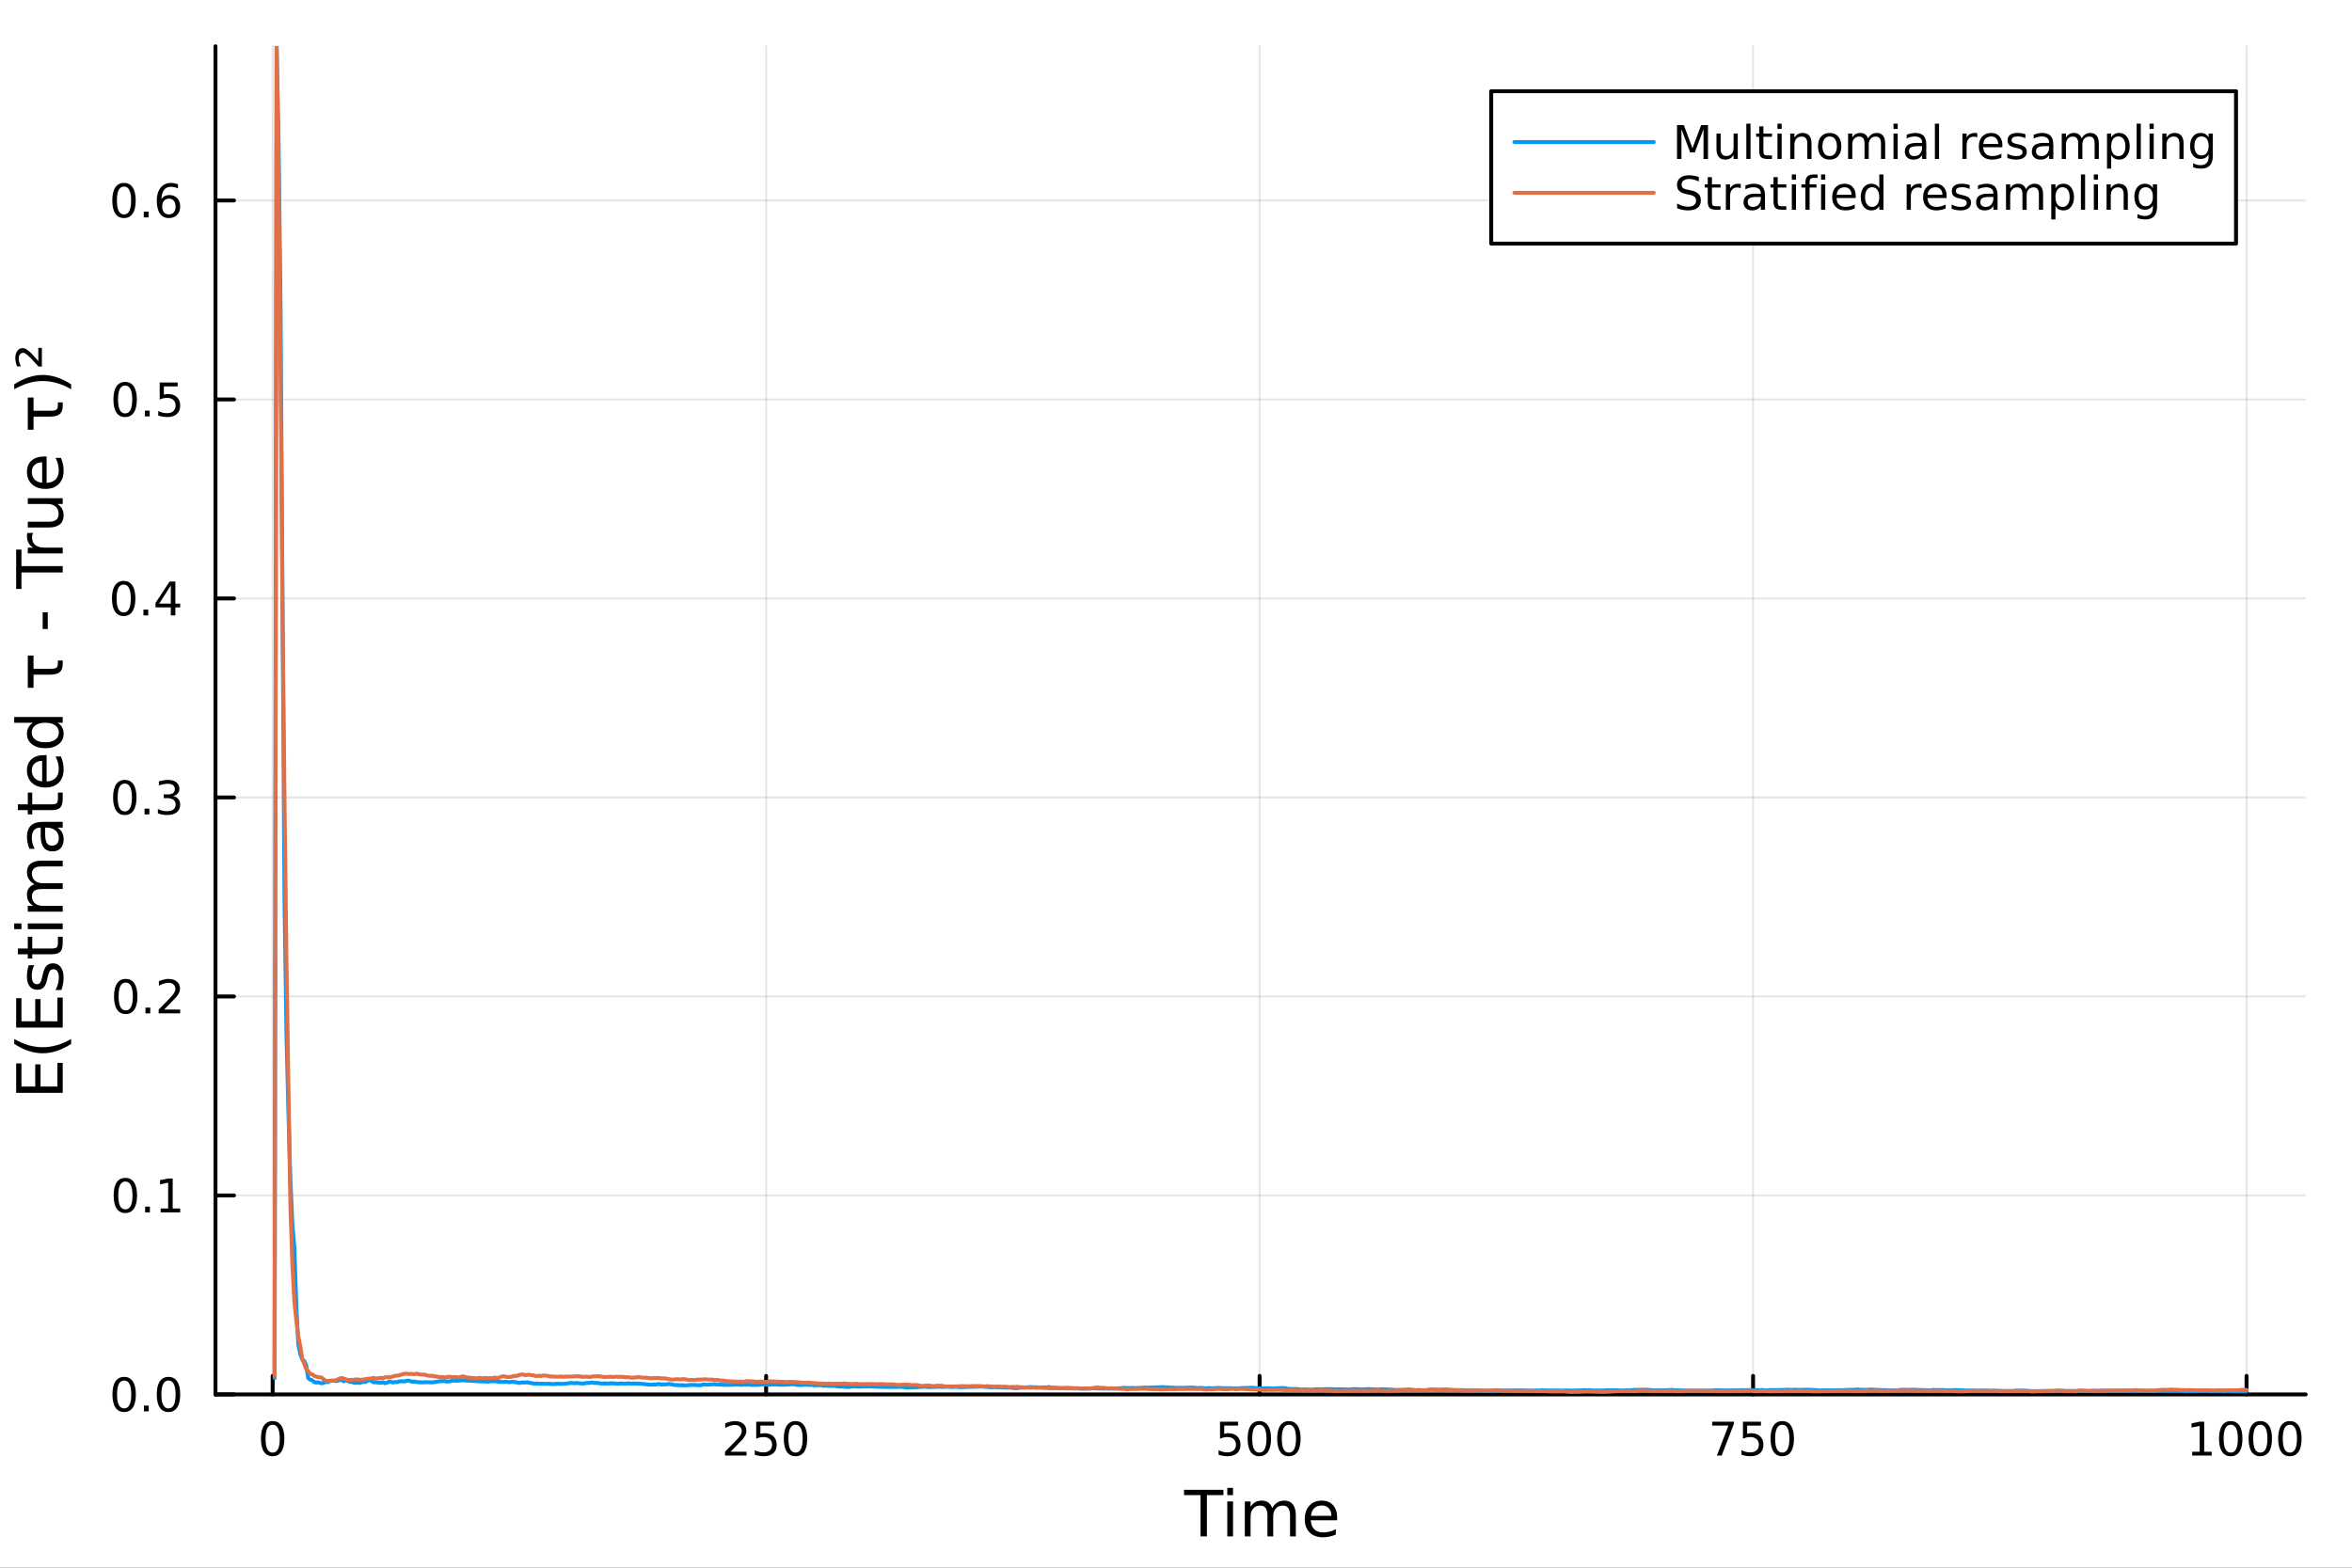 <?xml version="1.0" encoding="utf-8"?>
<svg xmlns="http://www.w3.org/2000/svg" xmlns:xlink="http://www.w3.org/1999/xlink" width="600" height="400" viewBox="0 0 2400 1600">
<rect x="0" y="0" width="2400" height="1600" fill="#333333" stroke="none"/>
<defs>
  <clipPath id="clip330">
    <rect x="0" y="0" width="2400" height="1600"/>
  </clipPath>
</defs>
<path clip-path="url(#clip330)" d="M0 1600 L2400 1600 L2400 0 L0 0  Z" fill="#ffffff" fill-rule="evenodd" fill-opacity="1"/>
<defs>
  <clipPath id="clip331">
    <rect x="480" y="0" width="1681" height="1600"/>
  </clipPath>
</defs>
<path clip-path="url(#clip330)" d="M219.866 1423.18 L2352.76 1423.18 L2352.76 47.244 L219.866 47.244  Z" fill="#ffffff" fill-rule="evenodd" fill-opacity="1"/>
<defs>
  <clipPath id="clip332">
    <rect x="219" y="47" width="2134" height="1377"/>
  </clipPath>
</defs>
<polyline clip-path="url(#clip332)" style="stroke:#000000; stroke-linecap:round; stroke-linejoin:round; stroke-width:2; stroke-opacity:0.1; fill:none" points="278.217,1423.18 278.217,47.244 "/>
<polyline clip-path="url(#clip332)" style="stroke:#000000; stroke-linecap:round; stroke-linejoin:round; stroke-width:2; stroke-opacity:0.1; fill:none" points="781.76,1423.18 781.76,47.244 "/>
<polyline clip-path="url(#clip332)" style="stroke:#000000; stroke-linecap:round; stroke-linejoin:round; stroke-width:2; stroke-opacity:0.1; fill:none" points="1285.3,1423.18 1285.3,47.244 "/>
<polyline clip-path="url(#clip332)" style="stroke:#000000; stroke-linecap:round; stroke-linejoin:round; stroke-width:2; stroke-opacity:0.1; fill:none" points="1788.85,1423.18 1788.85,47.244 "/>
<polyline clip-path="url(#clip332)" style="stroke:#000000; stroke-linecap:round; stroke-linejoin:round; stroke-width:2; stroke-opacity:0.1; fill:none" points="2292.39,1423.18 2292.39,47.244 "/>
<polyline clip-path="url(#clip330)" style="stroke:#000000; stroke-linecap:round; stroke-linejoin:round; stroke-width:4; stroke-opacity:1; fill:none" points="219.866,1423.18 2352.76,1423.18 "/>
<polyline clip-path="url(#clip330)" style="stroke:#000000; stroke-linecap:round; stroke-linejoin:round; stroke-width:4; stroke-opacity:1; fill:none" points="278.217,1423.18 278.217,1404.28 "/>
<polyline clip-path="url(#clip330)" style="stroke:#000000; stroke-linecap:round; stroke-linejoin:round; stroke-width:4; stroke-opacity:1; fill:none" points="781.76,1423.18 781.76,1404.28 "/>
<polyline clip-path="url(#clip330)" style="stroke:#000000; stroke-linecap:round; stroke-linejoin:round; stroke-width:4; stroke-opacity:1; fill:none" points="1285.3,1423.18 1285.3,1404.28 "/>
<polyline clip-path="url(#clip330)" style="stroke:#000000; stroke-linecap:round; stroke-linejoin:round; stroke-width:4; stroke-opacity:1; fill:none" points="1788.85,1423.18 1788.85,1404.28 "/>
<polyline clip-path="url(#clip330)" style="stroke:#000000; stroke-linecap:round; stroke-linejoin:round; stroke-width:4; stroke-opacity:1; fill:none" points="2292.39,1423.18 2292.39,1404.28 "/>
<path clip-path="url(#clip330)" d="M278.217 1454.1 Q274.606 1454.1 272.777 1457.66 Q270.972 1461.2 270.972 1468.33 Q270.972 1475.44 272.777 1479.01 Q274.606 1482.55 278.217 1482.55 Q281.851 1482.55 283.657 1479.01 Q285.485 1475.44 285.485 1468.33 Q285.485 1461.2 283.657 1457.66 Q281.851 1454.1 278.217 1454.1 M278.217 1450.39 Q284.027 1450.39 287.083 1455 Q290.161 1459.58 290.161 1468.33 Q290.161 1477.06 287.083 1481.67 Q284.027 1486.25 278.217 1486.25 Q272.407 1486.25 269.328 1481.67 Q266.273 1477.06 266.273 1468.33 Q266.273 1459.58 269.328 1455 Q272.407 1450.39 278.217 1450.39 Z" fill="#000000" fill-rule="nonzero" fill-opacity="1" /><path clip-path="url(#clip330)" d="M745.453 1481.64 L761.772 1481.64 L761.772 1485.58 L739.828 1485.58 L739.828 1481.64 Q742.49 1478.89 747.073 1474.26 Q751.68 1469.61 752.86 1468.27 Q755.105 1465.74 755.985 1464.01 Q756.888 1462.25 756.888 1460.56 Q756.888 1457.8 754.943 1456.07 Q753.022 1454.33 749.92 1454.33 Q747.721 1454.33 745.268 1455.09 Q742.837 1455.86 740.059 1457.41 L740.059 1452.69 Q742.883 1451.55 745.337 1450.97 Q747.791 1450.39 749.828 1450.39 Q755.198 1450.39 758.393 1453.08 Q761.587 1455.77 761.587 1460.26 Q761.587 1462.39 760.777 1464.31 Q759.99 1466.2 757.883 1468.8 Q757.305 1469.47 754.203 1472.69 Q751.101 1475.88 745.453 1481.64 Z" fill="#000000" fill-rule="nonzero" fill-opacity="1" /><path clip-path="url(#clip330)" d="M771.633 1451.02 L789.99 1451.02 L789.99 1454.96 L775.916 1454.96 L775.916 1463.43 Q776.934 1463.08 777.953 1462.92 Q778.971 1462.73 779.99 1462.73 Q785.777 1462.73 789.156 1465.9 Q792.536 1469.08 792.536 1474.49 Q792.536 1480.07 789.064 1483.17 Q785.591 1486.25 779.272 1486.25 Q777.096 1486.25 774.828 1485.88 Q772.582 1485.51 770.175 1484.77 L770.175 1480.07 Q772.258 1481.2 774.48 1481.76 Q776.703 1482.32 779.179 1482.32 Q783.184 1482.32 785.522 1480.21 Q787.86 1478.1 787.86 1474.49 Q787.86 1470.88 785.522 1468.77 Q783.184 1466.67 779.179 1466.67 Q777.304 1466.67 775.429 1467.08 Q773.578 1467.5 771.633 1468.38 L771.633 1451.02 Z" fill="#000000" fill-rule="nonzero" fill-opacity="1" /><path clip-path="url(#clip330)" d="M811.749 1454.1 Q808.138 1454.1 806.309 1457.66 Q804.503 1461.2 804.503 1468.33 Q804.503 1475.44 806.309 1479.01 Q808.138 1482.55 811.749 1482.55 Q815.383 1482.55 817.188 1479.01 Q819.017 1475.44 819.017 1468.33 Q819.017 1461.2 817.188 1457.66 Q815.383 1454.1 811.749 1454.1 M811.749 1450.39 Q817.559 1450.39 820.614 1455 Q823.693 1459.58 823.693 1468.33 Q823.693 1477.06 820.614 1481.67 Q817.559 1486.25 811.749 1486.25 Q805.939 1486.25 802.86 1481.67 Q799.804 1477.06 799.804 1468.33 Q799.804 1459.58 802.86 1455 Q805.939 1450.39 811.749 1450.39 Z" fill="#000000" fill-rule="nonzero" fill-opacity="1" /><path clip-path="url(#clip330)" d="M1244.92 1451.02 L1263.28 1451.02 L1263.28 1454.96 L1249.2 1454.96 L1249.2 1463.43 Q1250.22 1463.08 1251.24 1462.92 Q1252.26 1462.73 1253.28 1462.73 Q1259.07 1462.73 1262.45 1465.9 Q1265.82 1469.08 1265.82 1474.49 Q1265.82 1480.07 1262.35 1483.17 Q1258.88 1486.25 1252.56 1486.25 Q1250.39 1486.25 1248.12 1485.88 Q1245.87 1485.51 1243.46 1484.77 L1243.46 1480.07 Q1245.55 1481.2 1247.77 1481.76 Q1249.99 1482.32 1252.47 1482.32 Q1256.47 1482.32 1258.81 1480.21 Q1261.15 1478.1 1261.15 1474.49 Q1261.15 1470.88 1258.81 1468.77 Q1256.47 1466.67 1252.47 1466.67 Q1250.59 1466.67 1248.72 1467.08 Q1246.87 1467.5 1244.92 1468.38 L1244.92 1451.02 Z" fill="#000000" fill-rule="nonzero" fill-opacity="1" /><path clip-path="url(#clip330)" d="M1285.04 1454.1 Q1281.43 1454.1 1279.6 1457.66 Q1277.79 1461.2 1277.79 1468.33 Q1277.79 1475.44 1279.6 1479.01 Q1281.43 1482.55 1285.04 1482.55 Q1288.67 1482.55 1290.48 1479.01 Q1292.31 1475.44 1292.31 1468.33 Q1292.31 1461.2 1290.48 1457.66 Q1288.67 1454.1 1285.04 1454.1 M1285.04 1450.39 Q1290.85 1450.39 1293.9 1455 Q1296.98 1459.58 1296.98 1468.33 Q1296.98 1477.06 1293.9 1481.67 Q1290.85 1486.25 1285.04 1486.25 Q1279.23 1486.25 1276.15 1481.67 Q1273.09 1477.06 1273.09 1468.33 Q1273.09 1459.58 1276.15 1455 Q1279.23 1450.39 1285.04 1450.39 Z" fill="#000000" fill-rule="nonzero" fill-opacity="1" /><path clip-path="url(#clip330)" d="M1315.2 1454.1 Q1311.59 1454.1 1309.76 1457.66 Q1307.95 1461.2 1307.95 1468.33 Q1307.95 1475.44 1309.76 1479.01 Q1311.59 1482.55 1315.2 1482.55 Q1318.83 1482.55 1320.64 1479.01 Q1322.47 1475.44 1322.47 1468.33 Q1322.47 1461.2 1320.64 1457.66 Q1318.83 1454.1 1315.2 1454.1 M1315.2 1450.39 Q1321.01 1450.39 1324.07 1455 Q1327.14 1459.58 1327.14 1468.33 Q1327.14 1477.06 1324.07 1481.67 Q1321.01 1486.25 1315.2 1486.25 Q1309.39 1486.25 1306.31 1481.67 Q1303.26 1477.06 1303.26 1468.33 Q1303.26 1459.58 1306.31 1455 Q1309.39 1450.39 1315.2 1450.39 Z" fill="#000000" fill-rule="nonzero" fill-opacity="1" /><path clip-path="url(#clip330)" d="M1747.12 1451.02 L1769.35 1451.02 L1769.35 1453.01 L1756.8 1485.58 L1751.91 1485.58 L1763.72 1454.96 L1747.12 1454.96 L1747.12 1451.02 Z" fill="#000000" fill-rule="nonzero" fill-opacity="1" /><path clip-path="url(#clip330)" d="M1778.51 1451.02 L1796.87 1451.02 L1796.87 1454.96 L1782.79 1454.96 L1782.79 1463.43 Q1783.81 1463.08 1784.83 1462.92 Q1785.85 1462.73 1786.87 1462.73 Q1792.66 1462.73 1796.04 1465.9 Q1799.41 1469.08 1799.41 1474.49 Q1799.41 1480.07 1795.94 1483.17 Q1792.47 1486.25 1786.15 1486.25 Q1783.97 1486.25 1781.71 1485.88 Q1779.46 1485.51 1777.05 1484.77 L1777.05 1480.07 Q1779.14 1481.2 1781.36 1481.76 Q1783.58 1482.32 1786.06 1482.32 Q1790.06 1482.32 1792.4 1480.21 Q1794.74 1478.1 1794.74 1474.49 Q1794.74 1470.88 1792.4 1468.77 Q1790.06 1466.67 1786.06 1466.67 Q1784.18 1466.67 1782.31 1467.08 Q1780.46 1467.5 1778.51 1468.38 L1778.51 1451.02 Z" fill="#000000" fill-rule="nonzero" fill-opacity="1" /><path clip-path="url(#clip330)" d="M1818.63 1454.1 Q1815.02 1454.1 1813.19 1457.66 Q1811.38 1461.2 1811.38 1468.33 Q1811.38 1475.44 1813.19 1479.01 Q1815.02 1482.55 1818.63 1482.55 Q1822.26 1482.55 1824.07 1479.01 Q1825.9 1475.44 1825.9 1468.33 Q1825.9 1461.2 1824.07 1457.66 Q1822.26 1454.1 1818.63 1454.1 M1818.63 1450.39 Q1824.44 1450.39 1827.49 1455 Q1830.57 1459.58 1830.57 1468.33 Q1830.57 1477.06 1827.49 1481.67 Q1824.44 1486.25 1818.63 1486.25 Q1812.82 1486.25 1809.74 1481.67 Q1806.68 1477.06 1806.68 1468.33 Q1806.68 1459.58 1809.74 1455 Q1812.82 1450.39 1818.63 1450.39 Z" fill="#000000" fill-rule="nonzero" fill-opacity="1" /><path clip-path="url(#clip330)" d="M2236.92 1481.64 L2244.56 1481.64 L2244.56 1455.28 L2236.25 1456.95 L2236.25 1452.69 L2244.51 1451.02 L2249.19 1451.02 L2249.19 1481.64 L2256.82 1481.64 L2256.82 1485.58 L2236.92 1485.58 L2236.92 1481.64 Z" fill="#000000" fill-rule="nonzero" fill-opacity="1" /><path clip-path="url(#clip330)" d="M2276.27 1454.1 Q2272.66 1454.1 2270.83 1457.66 Q2269.02 1461.2 2269.02 1468.33 Q2269.02 1475.44 2270.83 1479.01 Q2272.66 1482.55 2276.27 1482.55 Q2279.9 1482.55 2281.71 1479.01 Q2283.54 1475.44 2283.54 1468.33 Q2283.54 1461.2 2281.71 1457.66 Q2279.9 1454.1 2276.27 1454.1 M2276.27 1450.39 Q2282.08 1450.39 2285.13 1455 Q2288.21 1459.58 2288.21 1468.33 Q2288.21 1477.06 2285.13 1481.67 Q2282.08 1486.25 2276.27 1486.25 Q2270.46 1486.25 2267.38 1481.67 Q2264.32 1477.06 2264.32 1468.33 Q2264.32 1459.58 2267.38 1455 Q2270.46 1450.39 2276.27 1450.39 Z" fill="#000000" fill-rule="nonzero" fill-opacity="1" /><path clip-path="url(#clip330)" d="M2306.43 1454.1 Q2302.82 1454.1 2300.99 1457.66 Q2299.19 1461.2 2299.19 1468.33 Q2299.19 1475.44 2300.99 1479.01 Q2302.82 1482.55 2306.43 1482.55 Q2310.06 1482.55 2311.87 1479.01 Q2313.7 1475.44 2313.7 1468.33 Q2313.7 1461.2 2311.87 1457.66 Q2310.06 1454.1 2306.43 1454.1 M2306.43 1450.39 Q2312.24 1450.39 2315.3 1455 Q2318.37 1459.58 2318.37 1468.33 Q2318.37 1477.06 2315.3 1481.67 Q2312.24 1486.25 2306.43 1486.25 Q2300.62 1486.25 2297.54 1481.67 Q2294.49 1477.06 2294.49 1468.33 Q2294.49 1459.58 2297.54 1455 Q2300.62 1450.39 2306.43 1450.39 Z" fill="#000000" fill-rule="nonzero" fill-opacity="1" /><path clip-path="url(#clip330)" d="M2336.59 1454.1 Q2332.98 1454.1 2331.15 1457.66 Q2329.35 1461.2 2329.35 1468.33 Q2329.35 1475.44 2331.15 1479.01 Q2332.98 1482.55 2336.59 1482.55 Q2340.23 1482.55 2342.03 1479.01 Q2343.86 1475.44 2343.86 1468.33 Q2343.86 1461.2 2342.03 1457.66 Q2340.23 1454.1 2336.59 1454.1 M2336.59 1450.39 Q2342.4 1450.39 2345.46 1455 Q2348.54 1459.58 2348.54 1468.33 Q2348.54 1477.06 2345.46 1481.67 Q2342.4 1486.25 2336.59 1486.25 Q2330.78 1486.25 2327.7 1481.67 Q2324.65 1477.06 2324.65 1468.33 Q2324.65 1459.58 2327.7 1455 Q2330.78 1450.39 2336.59 1450.39 Z" fill="#000000" fill-rule="nonzero" fill-opacity="1" /><path clip-path="url(#clip330)" d="M1208.19 1520.52 L1248.39 1520.52 L1248.39 1525.93 L1231.52 1525.93 L1231.52 1568.04 L1225.06 1568.04 L1225.06 1525.93 L1208.19 1525.93 L1208.19 1520.52 Z" fill="#000000" fill-rule="nonzero" fill-opacity="1" /><path clip-path="url(#clip330)" d="M1252.33 1532.4 L1258.19 1532.4 L1258.19 1568.04 L1252.33 1568.04 L1252.33 1532.4 M1252.33 1518.52 L1258.19 1518.52 L1258.19 1525.93 L1252.33 1525.93 L1252.33 1518.52 Z" fill="#000000" fill-rule="nonzero" fill-opacity="1" /><path clip-path="url(#clip330)" d="M1298.2 1539.24 Q1300.4 1535.29 1303.45 1533.41 Q1306.51 1531.54 1310.64 1531.54 Q1316.21 1531.54 1319.24 1535.45 Q1322.26 1539.33 1322.26 1546.53 L1322.26 1568.04 L1316.37 1568.04 L1316.37 1546.72 Q1316.37 1541.59 1314.56 1539.11 Q1312.74 1536.63 1309.02 1536.63 Q1304.47 1536.63 1301.83 1539.65 Q1299.19 1542.68 1299.19 1547.9 L1299.19 1568.04 L1293.3 1568.04 L1293.3 1546.72 Q1293.3 1541.56 1291.48 1539.11 Q1289.67 1536.63 1285.88 1536.63 Q1281.39 1536.63 1278.75 1539.68 Q1276.11 1542.71 1276.11 1547.9 L1276.11 1568.04 L1270.22 1568.04 L1270.22 1532.4 L1276.11 1532.4 L1276.11 1537.93 Q1278.12 1534.66 1280.92 1533.1 Q1283.72 1531.54 1287.57 1531.54 Q1291.45 1531.54 1294.16 1533.51 Q1296.89 1535.48 1298.2 1539.24 Z" fill="#000000" fill-rule="nonzero" fill-opacity="1" /><path clip-path="url(#clip330)" d="M1364.43 1548.76 L1364.43 1551.62 L1337.51 1551.62 Q1337.89 1557.67 1341.14 1560.85 Q1344.41 1564 1350.24 1564 Q1353.61 1564 1356.76 1563.17 Q1359.95 1562.35 1363.07 1560.69 L1363.07 1566.23 Q1359.91 1567.57 1356.6 1568.27 Q1353.29 1568.97 1349.89 1568.97 Q1341.36 1568.97 1336.36 1564 Q1331.4 1559.04 1331.4 1550.57 Q1331.4 1541.82 1336.11 1536.69 Q1340.85 1531.54 1348.87 1531.54 Q1356.06 1531.54 1360.23 1536.18 Q1364.43 1540.8 1364.43 1548.76 M1358.58 1547.04 Q1358.51 1542.23 1355.87 1539.37 Q1353.26 1536.5 1348.93 1536.5 Q1344.03 1536.5 1341.07 1539.27 Q1338.14 1542.04 1337.7 1547.07 L1358.58 1547.04 Z" fill="#000000" fill-rule="nonzero" fill-opacity="1" /><polyline clip-path="url(#clip332)" style="stroke:#000000; stroke-linecap:round; stroke-linejoin:round; stroke-width:2; stroke-opacity:0.1; fill:none" points="219.866,1423.18 2352.76,1423.18 "/>
<polyline clip-path="url(#clip332)" style="stroke:#000000; stroke-linecap:round; stroke-linejoin:round; stroke-width:2; stroke-opacity:0.1; fill:none" points="219.866,1220.08 2352.76,1220.08 "/>
<polyline clip-path="url(#clip332)" style="stroke:#000000; stroke-linecap:round; stroke-linejoin:round; stroke-width:2; stroke-opacity:0.1; fill:none" points="219.866,1016.99 2352.76,1016.99 "/>
<polyline clip-path="url(#clip332)" style="stroke:#000000; stroke-linecap:round; stroke-linejoin:round; stroke-width:2; stroke-opacity:0.1; fill:none" points="219.866,813.891 2352.76,813.891 "/>
<polyline clip-path="url(#clip332)" style="stroke:#000000; stroke-linecap:round; stroke-linejoin:round; stroke-width:2; stroke-opacity:0.1; fill:none" points="219.866,610.795 2352.76,610.795 "/>
<polyline clip-path="url(#clip332)" style="stroke:#000000; stroke-linecap:round; stroke-linejoin:round; stroke-width:2; stroke-opacity:0.1; fill:none" points="219.866,407.698 2352.76,407.698 "/>
<polyline clip-path="url(#clip332)" style="stroke:#000000; stroke-linecap:round; stroke-linejoin:round; stroke-width:2; stroke-opacity:0.1; fill:none" points="219.866,204.602 2352.76,204.602 "/>
<polyline clip-path="url(#clip330)" style="stroke:#000000; stroke-linecap:round; stroke-linejoin:round; stroke-width:4; stroke-opacity:1; fill:none" points="219.866,1423.18 219.866,47.244 "/>
<polyline clip-path="url(#clip330)" style="stroke:#000000; stroke-linecap:round; stroke-linejoin:round; stroke-width:4; stroke-opacity:1; fill:none" points="219.866,1423.18 238.764,1423.18 "/>
<polyline clip-path="url(#clip330)" style="stroke:#000000; stroke-linecap:round; stroke-linejoin:round; stroke-width:4; stroke-opacity:1; fill:none" points="219.866,1220.08 238.764,1220.08 "/>
<polyline clip-path="url(#clip330)" style="stroke:#000000; stroke-linecap:round; stroke-linejoin:round; stroke-width:4; stroke-opacity:1; fill:none" points="219.866,1016.99 238.764,1016.99 "/>
<polyline clip-path="url(#clip330)" style="stroke:#000000; stroke-linecap:round; stroke-linejoin:round; stroke-width:4; stroke-opacity:1; fill:none" points="219.866,813.891 238.764,813.891 "/>
<polyline clip-path="url(#clip330)" style="stroke:#000000; stroke-linecap:round; stroke-linejoin:round; stroke-width:4; stroke-opacity:1; fill:none" points="219.866,610.795 238.764,610.795 "/>
<polyline clip-path="url(#clip330)" style="stroke:#000000; stroke-linecap:round; stroke-linejoin:round; stroke-width:4; stroke-opacity:1; fill:none" points="219.866,407.698 238.764,407.698 "/>
<polyline clip-path="url(#clip330)" style="stroke:#000000; stroke-linecap:round; stroke-linejoin:round; stroke-width:4; stroke-opacity:1; fill:none" points="219.866,204.602 238.764,204.602 "/>
<path clip-path="url(#clip330)" d="M126.691 1408.98 Q123.08 1408.98 121.251 1412.54 Q119.445 1416.08 119.445 1423.21 Q119.445 1430.32 121.251 1433.89 Q123.08 1437.43 126.691 1437.43 Q130.325 1437.43 132.13 1433.89 Q133.959 1430.32 133.959 1423.21 Q133.959 1416.08 132.13 1412.54 Q130.325 1408.98 126.691 1408.98 M126.691 1405.27 Q132.501 1405.27 135.556 1409.88 Q138.635 1414.46 138.635 1423.21 Q138.635 1431.94 135.556 1436.55 Q132.501 1441.13 126.691 1441.13 Q120.88 1441.13 117.802 1436.55 Q114.746 1431.94 114.746 1423.21 Q114.746 1414.46 117.802 1409.88 Q120.88 1405.27 126.691 1405.27 Z" fill="#000000" fill-rule="nonzero" fill-opacity="1" /><path clip-path="url(#clip330)" d="M146.853 1434.58 L151.737 1434.58 L151.737 1440.46 L146.853 1440.46 L146.853 1434.58 Z" fill="#000000" fill-rule="nonzero" fill-opacity="1" /><path clip-path="url(#clip330)" d="M171.922 1408.98 Q168.311 1408.98 166.482 1412.54 Q164.677 1416.08 164.677 1423.21 Q164.677 1430.32 166.482 1433.89 Q168.311 1437.43 171.922 1437.43 Q175.556 1437.43 177.362 1433.89 Q179.19 1430.32 179.19 1423.21 Q179.19 1416.08 177.362 1412.54 Q175.556 1408.98 171.922 1408.98 M171.922 1405.27 Q177.732 1405.27 180.788 1409.88 Q183.866 1414.46 183.866 1423.21 Q183.866 1431.94 180.788 1436.55 Q177.732 1441.13 171.922 1441.13 Q166.112 1441.13 163.033 1436.55 Q159.978 1431.94 159.978 1423.21 Q159.978 1414.46 163.033 1409.88 Q166.112 1405.27 171.922 1405.27 Z" fill="#000000" fill-rule="nonzero" fill-opacity="1" /><path clip-path="url(#clip330)" d="M127.917 1205.88 Q124.306 1205.88 122.478 1209.45 Q120.672 1212.99 120.672 1220.12 Q120.672 1227.22 122.478 1230.79 Q124.306 1234.33 127.917 1234.33 Q131.552 1234.33 133.357 1230.79 Q135.186 1227.22 135.186 1220.12 Q135.186 1212.99 133.357 1209.45 Q131.552 1205.88 127.917 1205.88 M127.917 1202.18 Q133.728 1202.18 136.783 1206.78 Q139.862 1211.37 139.862 1220.12 Q139.862 1228.85 136.783 1233.45 Q133.728 1238.03 127.917 1238.03 Q122.107 1238.03 119.029 1233.45 Q115.973 1228.85 115.973 1220.12 Q115.973 1211.37 119.029 1206.78 Q122.107 1202.18 127.917 1202.18 Z" fill="#000000" fill-rule="nonzero" fill-opacity="1" /><path clip-path="url(#clip330)" d="M148.079 1231.48 L152.964 1231.48 L152.964 1237.36 L148.079 1237.36 L148.079 1231.48 Z" fill="#000000" fill-rule="nonzero" fill-opacity="1" /><path clip-path="url(#clip330)" d="M163.959 1233.43 L171.598 1233.43 L171.598 1207.06 L163.288 1208.73 L163.288 1204.47 L171.552 1202.8 L176.227 1202.8 L176.227 1233.43 L183.866 1233.43 L183.866 1237.36 L163.959 1237.36 L163.959 1233.43 Z" fill="#000000" fill-rule="nonzero" fill-opacity="1" /><path clip-path="url(#clip330)" d="M128.288 1002.79 Q124.677 1002.79 122.848 1006.35 Q121.043 1009.89 121.043 1017.02 Q121.043 1024.13 122.848 1027.69 Q124.677 1031.23 128.288 1031.23 Q131.922 1031.23 133.728 1027.69 Q135.556 1024.13 135.556 1017.02 Q135.556 1009.89 133.728 1006.35 Q131.922 1002.79 128.288 1002.79 M128.288 999.082 Q134.098 999.082 137.154 1003.69 Q140.232 1008.27 140.232 1017.02 Q140.232 1025.75 137.154 1030.36 Q134.098 1034.94 128.288 1034.94 Q122.478 1034.94 119.399 1030.36 Q116.343 1025.75 116.343 1017.02 Q116.343 1008.27 119.399 1003.69 Q122.478 999.082 128.288 999.082 Z" fill="#000000" fill-rule="nonzero" fill-opacity="1" /><path clip-path="url(#clip330)" d="M148.45 1028.39 L153.334 1028.39 L153.334 1034.27 L148.45 1034.27 L148.45 1028.39 Z" fill="#000000" fill-rule="nonzero" fill-opacity="1" /><path clip-path="url(#clip330)" d="M167.547 1030.33 L183.866 1030.33 L183.866 1034.27 L161.922 1034.27 L161.922 1030.33 Q164.584 1027.58 169.167 1022.95 Q173.774 1018.3 174.954 1016.95 Q177.2 1014.43 178.079 1012.69 Q178.982 1010.93 178.982 1009.24 Q178.982 1006.49 177.038 1004.75 Q175.116 1003.02 172.014 1003.02 Q169.815 1003.02 167.362 1003.78 Q164.931 1004.55 162.153 1006.1 L162.153 1001.37 Q164.977 1000.24 167.431 999.661 Q169.885 999.082 171.922 999.082 Q177.292 999.082 180.487 1001.77 Q183.681 1004.45 183.681 1008.94 Q183.681 1011.07 182.871 1012.99 Q182.084 1014.89 179.977 1017.48 Q179.399 1018.16 176.297 1021.37 Q173.195 1024.57 167.547 1030.33 Z" fill="#000000" fill-rule="nonzero" fill-opacity="1" /><path clip-path="url(#clip330)" d="M127.339 799.69 Q123.728 799.69 121.899 803.254 Q120.093 806.796 120.093 813.926 Q120.093 821.032 121.899 824.597 Q123.728 828.138 127.339 828.138 Q130.973 828.138 132.779 824.597 Q134.607 821.032 134.607 813.926 Q134.607 806.796 132.779 803.254 Q130.973 799.69 127.339 799.69 M127.339 795.986 Q133.149 795.986 136.204 800.592 Q139.283 805.176 139.283 813.926 Q139.283 822.652 136.204 827.259 Q133.149 831.842 127.339 831.842 Q121.529 831.842 118.45 827.259 Q115.394 822.652 115.394 813.926 Q115.394 805.176 118.45 800.592 Q121.529 795.986 127.339 795.986 Z" fill="#000000" fill-rule="nonzero" fill-opacity="1" /><path clip-path="url(#clip330)" d="M147.501 825.291 L152.385 825.291 L152.385 831.171 L147.501 831.171 L147.501 825.291 Z" fill="#000000" fill-rule="nonzero" fill-opacity="1" /><path clip-path="url(#clip330)" d="M176.737 812.537 Q180.093 813.254 181.968 815.523 Q183.866 817.791 183.866 821.125 Q183.866 826.24 180.348 829.041 Q176.829 831.842 170.348 831.842 Q168.172 831.842 165.857 831.402 Q163.565 830.986 161.112 830.129 L161.112 825.615 Q163.056 826.75 165.371 827.328 Q167.686 827.907 170.209 827.907 Q174.607 827.907 176.899 826.171 Q179.214 824.435 179.214 821.125 Q179.214 818.069 177.061 816.356 Q174.931 814.62 171.112 814.62 L167.084 814.62 L167.084 810.777 L171.297 810.777 Q174.746 810.777 176.575 809.412 Q178.403 808.023 178.403 805.43 Q178.403 802.768 176.505 801.356 Q174.63 799.921 171.112 799.921 Q169.19 799.921 166.991 800.338 Q164.792 800.754 162.153 801.634 L162.153 797.467 Q164.815 796.727 167.13 796.356 Q169.468 795.986 171.528 795.986 Q176.852 795.986 179.954 798.416 Q183.056 800.824 183.056 804.944 Q183.056 807.815 181.413 809.805 Q179.769 811.773 176.737 812.537 Z" fill="#000000" fill-rule="nonzero" fill-opacity="1" /><path clip-path="url(#clip330)" d="M126.205 596.593 Q122.593 596.593 120.765 600.158 Q118.959 603.7 118.959 610.829 Q118.959 617.936 120.765 621.501 Q122.593 625.042 126.205 625.042 Q129.839 625.042 131.644 621.501 Q133.473 617.936 133.473 610.829 Q133.473 603.7 131.644 600.158 Q129.839 596.593 126.205 596.593 M126.205 592.89 Q132.015 592.89 135.07 597.496 Q138.149 602.079 138.149 610.829 Q138.149 619.556 135.07 624.163 Q132.015 628.746 126.205 628.746 Q120.394 628.746 117.316 624.163 Q114.26 619.556 114.26 610.829 Q114.26 602.079 117.316 597.496 Q120.394 592.89 126.205 592.89 Z" fill="#000000" fill-rule="nonzero" fill-opacity="1" /><path clip-path="url(#clip330)" d="M146.366 622.195 L151.251 622.195 L151.251 628.075 L146.366 628.075 L146.366 622.195 Z" fill="#000000" fill-rule="nonzero" fill-opacity="1" /><path clip-path="url(#clip330)" d="M174.283 597.589 L162.477 616.038 L174.283 616.038 L174.283 597.589 M173.056 593.515 L178.936 593.515 L178.936 616.038 L183.866 616.038 L183.866 619.926 L178.936 619.926 L178.936 628.075 L174.283 628.075 L174.283 619.926 L158.681 619.926 L158.681 615.413 L173.056 593.515 Z" fill="#000000" fill-rule="nonzero" fill-opacity="1" /><path clip-path="url(#clip330)" d="M127.686 393.497 Q124.075 393.497 122.246 397.062 Q120.441 400.603 120.441 407.733 Q120.441 414.839 122.246 418.404 Q124.075 421.946 127.686 421.946 Q131.32 421.946 133.126 418.404 Q134.954 414.839 134.954 407.733 Q134.954 400.603 133.126 397.062 Q131.32 393.497 127.686 393.497 M127.686 389.793 Q133.496 389.793 136.552 394.4 Q139.63 398.983 139.63 407.733 Q139.63 416.46 136.552 421.066 Q133.496 425.65 127.686 425.65 Q121.876 425.65 118.797 421.066 Q115.742 416.46 115.742 407.733 Q115.742 398.983 118.797 394.4 Q121.876 389.793 127.686 389.793 Z" fill="#000000" fill-rule="nonzero" fill-opacity="1" /><path clip-path="url(#clip330)" d="M147.848 419.099 L152.732 419.099 L152.732 424.978 L147.848 424.978 L147.848 419.099 Z" fill="#000000" fill-rule="nonzero" fill-opacity="1" /><path clip-path="url(#clip330)" d="M162.964 390.418 L181.32 390.418 L181.32 394.353 L167.246 394.353 L167.246 402.826 Q168.264 402.478 169.283 402.316 Q170.302 402.131 171.32 402.131 Q177.107 402.131 180.487 405.302 Q183.866 408.474 183.866 413.89 Q183.866 419.469 180.394 422.571 Q176.922 425.65 170.602 425.65 Q168.427 425.65 166.158 425.279 Q163.913 424.909 161.505 424.168 L161.505 419.469 Q163.589 420.603 165.811 421.159 Q168.033 421.714 170.51 421.714 Q174.514 421.714 176.852 419.608 Q179.19 417.501 179.19 413.89 Q179.19 410.279 176.852 408.173 Q174.514 406.066 170.51 406.066 Q168.635 406.066 166.76 406.483 Q164.908 406.9 162.964 407.779 L162.964 390.418 Z" fill="#000000" fill-rule="nonzero" fill-opacity="1" /><path clip-path="url(#clip330)" d="M126.529 190.401 Q122.918 190.401 121.089 193.965 Q119.283 197.507 119.283 204.637 Q119.283 211.743 121.089 215.308 Q122.918 218.85 126.529 218.85 Q130.163 218.85 131.968 215.308 Q133.797 211.743 133.797 204.637 Q133.797 197.507 131.968 193.965 Q130.163 190.401 126.529 190.401 M126.529 186.697 Q132.339 186.697 135.394 191.303 Q138.473 195.887 138.473 204.637 Q138.473 213.363 135.394 217.97 Q132.339 222.553 126.529 222.553 Q120.718 222.553 117.64 217.97 Q114.584 213.363 114.584 204.637 Q114.584 195.887 117.64 191.303 Q120.718 186.697 126.529 186.697 Z" fill="#000000" fill-rule="nonzero" fill-opacity="1" /><path clip-path="url(#clip330)" d="M146.691 216.002 L151.575 216.002 L151.575 221.882 L146.691 221.882 L146.691 216.002 Z" fill="#000000" fill-rule="nonzero" fill-opacity="1" /><path clip-path="url(#clip330)" d="M172.339 202.739 Q169.19 202.739 167.339 204.891 Q165.51 207.044 165.51 210.794 Q165.51 214.521 167.339 216.697 Q169.19 218.85 172.339 218.85 Q175.487 218.85 177.315 216.697 Q179.167 214.521 179.167 210.794 Q179.167 207.044 177.315 204.891 Q175.487 202.739 172.339 202.739 M181.621 188.086 L181.621 192.345 Q179.862 191.512 178.056 191.072 Q176.274 190.632 174.514 190.632 Q169.885 190.632 167.431 193.757 Q165.001 196.882 164.653 203.201 Q166.019 201.188 168.079 200.123 Q170.139 199.035 172.616 199.035 Q177.825 199.035 180.834 202.206 Q183.866 205.354 183.866 210.794 Q183.866 216.118 180.718 219.336 Q177.57 222.553 172.339 222.553 Q166.343 222.553 163.172 217.97 Q160.001 213.363 160.001 204.637 Q160.001 196.442 163.89 191.581 Q167.778 186.697 174.329 186.697 Q176.089 186.697 177.871 187.044 Q179.676 187.391 181.621 188.086 Z" fill="#000000" fill-rule="nonzero" fill-opacity="1" /><path clip-path="url(#clip330)" d="M16.484 1115.37 L16.484 1085.33 L21.895 1085.33 L21.895 1108.94 L35.963 1108.94 L35.963 1086.31 L41.374 1086.31 L41.374 1108.94 L58.593 1108.94 L58.593 1084.75 L64.004 1084.75 L64.004 1115.37 L16.484 1115.37 Z" fill="#000000" fill-rule="nonzero" fill-opacity="1" /><path clip-path="url(#clip330)" d="M14.543 1060.37 Q21.863 1064.64 29.025 1066.71 Q36.186 1068.77 43.538 1068.77 Q50.891 1068.77 58.116 1066.71 Q65.309 1064.61 72.598 1060.37 L72.598 1065.46 Q65.118 1070.24 57.893 1072.63 Q50.668 1074.98 43.538 1074.98 Q36.441 1074.98 29.247 1072.63 Q22.054 1070.27 14.543 1065.46 L14.543 1060.37 Z" fill="#000000" fill-rule="nonzero" fill-opacity="1" /><path clip-path="url(#clip330)" d="M16.484 1048.75 L16.484 1018.71 L21.895 1018.71 L21.895 1042.33 L35.963 1042.33 L35.963 1019.7 L41.374 1019.7 L41.374 1042.33 L58.593 1042.33 L58.593 1018.14 L64.004 1018.14 L64.004 1048.75 L16.484 1048.75 Z" fill="#000000" fill-rule="nonzero" fill-opacity="1" /><path clip-path="url(#clip330)" d="M29.407 985.098 L34.945 985.098 Q33.672 987.58 33.035 990.254 Q32.398 992.928 32.398 995.792 Q32.398 1000.15 33.735 1002.35 Q35.072 1004.51 37.746 1004.51 Q39.783 1004.51 40.96 1002.95 Q42.106 1001.39 43.157 996.683 L43.602 994.678 Q44.939 988.44 47.39 985.83 Q49.809 983.188 54.169 983.188 Q59.134 983.188 62.031 987.135 Q64.927 991.05 64.927 997.925 Q64.927 1000.79 64.354 1003.91 Q63.813 1007 62.699 1010.43 L56.652 1010.43 Q58.339 1007.19 59.198 1004.04 Q60.026 1000.88 60.026 997.797 Q60.026 993.66 58.625 991.432 Q57.193 989.204 54.615 989.204 Q52.228 989.204 50.955 990.827 Q49.681 992.418 48.504 997.861 L48.026 999.898 Q46.88 1005.34 44.525 1007.76 Q42.138 1010.18 38 1010.18 Q32.971 1010.18 30.234 1006.61 Q27.497 1003.05 27.497 996.492 Q27.497 993.246 27.974 990.381 Q28.452 987.517 29.407 985.098 Z" fill="#000000" fill-rule="nonzero" fill-opacity="1" /><path clip-path="url(#clip330)" d="M18.235 968.07 L28.356 968.07 L28.356 956.007 L32.908 956.007 L32.908 968.07 L52.259 968.07 Q56.62 968.07 57.861 966.892 Q59.103 965.682 59.103 962.022 L59.103 956.007 L64.004 956.007 L64.004 962.022 Q64.004 968.802 61.49 971.38 Q58.943 973.958 52.259 973.958 L32.908 973.958 L32.908 978.255 L28.356 978.255 L28.356 973.958 L18.235 973.958 L18.235 968.07 Z" fill="#000000" fill-rule="nonzero" fill-opacity="1" /><path clip-path="url(#clip330)" d="M28.356 948.304 L28.356 942.448 L64.004 942.448 L64.004 948.304 L28.356 948.304 M14.479 948.304 L14.479 942.448 L21.895 942.448 L21.895 948.304 L14.479 948.304 Z" fill="#000000" fill-rule="nonzero" fill-opacity="1" /><path clip-path="url(#clip330)" d="M35.199 902.439 Q31.253 900.243 29.375 897.187 Q27.497 894.132 27.497 889.994 Q27.497 884.424 31.412 881.4 Q35.295 878.377 42.488 878.377 L64.004 878.377 L64.004 884.265 L42.679 884.265 Q37.555 884.265 35.072 886.079 Q32.589 887.893 32.589 891.617 Q32.589 896.169 35.613 898.811 Q38.637 901.452 43.857 901.452 L64.004 901.452 L64.004 907.341 L42.679 907.341 Q37.523 907.341 35.072 909.155 Q32.589 910.969 32.589 914.757 Q32.589 919.245 35.645 921.886 Q38.669 924.528 43.857 924.528 L64.004 924.528 L64.004 930.416 L28.356 930.416 L28.356 924.528 L33.894 924.528 Q30.616 922.523 29.056 919.722 Q27.497 916.921 27.497 913.07 Q27.497 909.187 29.47 906.481 Q31.444 903.744 35.199 902.439 Z" fill="#000000" fill-rule="nonzero" fill-opacity="1" /><path clip-path="url(#clip330)" d="M46.085 850.495 Q46.085 857.593 47.708 860.33 Q49.331 863.067 53.246 863.067 Q56.365 863.067 58.211 861.03 Q60.026 858.961 60.026 855.428 Q60.026 850.559 56.588 847.63 Q53.119 844.67 47.39 844.67 L46.085 844.67 L46.085 850.495 M43.666 838.814 L64.004 838.814 L64.004 844.67 L58.593 844.67 Q61.84 846.675 63.399 849.667 Q64.927 852.659 64.927 856.988 Q64.927 862.462 61.872 865.709 Q58.784 868.924 53.628 868.924 Q47.612 868.924 44.557 864.913 Q41.501 860.871 41.501 852.882 L41.501 844.67 L40.928 844.67 Q36.886 844.67 34.69 847.344 Q32.462 849.986 32.462 854.792 Q32.462 857.847 33.194 860.744 Q33.926 863.64 35.39 866.314 L29.98 866.314 Q28.738 863.099 28.133 860.075 Q27.497 857.052 27.497 854.187 Q27.497 846.453 31.507 842.633 Q35.518 838.814 43.666 838.814 Z" fill="#000000" fill-rule="nonzero" fill-opacity="1" /><path clip-path="url(#clip330)" d="M18.235 820.958 L28.356 820.958 L28.356 808.895 L32.908 808.895 L32.908 820.958 L52.259 820.958 Q56.62 820.958 57.861 819.78 Q59.103 818.571 59.103 814.911 L59.103 808.895 L64.004 808.895 L64.004 814.911 Q64.004 821.69 61.49 824.268 Q58.943 826.846 52.259 826.846 L32.908 826.846 L32.908 831.143 L28.356 831.143 L28.356 826.846 L18.235 826.846 L18.235 820.958 Z" fill="#000000" fill-rule="nonzero" fill-opacity="1" /><path clip-path="url(#clip330)" d="M44.716 770.701 L47.581 770.701 L47.581 797.628 Q53.628 797.246 56.811 793.999 Q59.962 790.721 59.962 784.896 Q59.962 781.522 59.134 778.371 Q58.307 775.189 56.652 772.069 L62.19 772.069 Q63.527 775.22 64.227 778.531 Q64.927 781.841 64.927 785.246 Q64.927 793.776 59.962 798.774 Q54.997 803.739 46.53 803.739 Q37.777 803.739 32.653 799.028 Q27.497 794.286 27.497 786.265 Q27.497 779.072 32.144 774.902 Q36.759 770.701 44.716 770.701 M42.997 776.557 Q38.191 776.621 35.327 779.263 Q32.462 781.873 32.462 786.201 Q32.462 791.103 35.231 794.063 Q38 796.991 43.029 797.437 L42.997 776.557 Z" fill="#000000" fill-rule="nonzero" fill-opacity="1" /><path clip-path="url(#clip330)" d="M33.767 737.631 L14.479 737.631 L14.479 731.774 L64.004 731.774 L64.004 737.631 L58.657 737.631 Q61.84 739.477 63.399 742.31 Q64.927 745.111 64.927 749.057 Q64.927 755.519 59.771 759.593 Q54.615 763.635 46.212 763.635 Q37.809 763.635 32.653 759.593 Q27.497 755.519 27.497 749.057 Q27.497 745.111 29.056 742.31 Q30.584 739.477 33.767 737.631 M46.212 757.587 Q52.673 757.587 56.365 754.946 Q60.026 752.272 60.026 747.625 Q60.026 742.978 56.365 740.305 Q52.673 737.631 46.212 737.631 Q39.751 737.631 36.09 740.305 Q32.398 742.978 32.398 747.625 Q32.398 752.272 36.09 754.946 Q39.751 757.587 46.212 757.587 Z" fill="#000000" fill-rule="nonzero" fill-opacity="1" /><path clip-path="url(#clip330)" d="M57.511 681.517 Q59.039 680.371 59.039 676.934 L59.039 674.101 L64.004 674.101 L64.004 677.634 Q64.004 683.363 60.949 685.973 Q57.829 688.583 51.082 688.583 L34.213 688.583 L34.213 701.951 L28.356 701.951 L28.356 669.072 L34.213 669.072 L34.213 682.599 L51.432 682.599 Q56.047 682.599 57.511 681.517 Z" fill="#000000" fill-rule="nonzero" fill-opacity="1" /><path clip-path="url(#clip330)" d="M43.538 641.986 L43.538 624.831 L48.758 624.831 L48.758 641.986 L43.538 641.986 Z" fill="#000000" fill-rule="nonzero" fill-opacity="1" /><path clip-path="url(#clip330)" d="M16.484 601.118 L16.484 560.919 L21.895 560.919 L21.895 577.788 L64.004 577.788 L64.004 584.249 L21.895 584.249 L21.895 601.118 L16.484 601.118 Z" fill="#000000" fill-rule="nonzero" fill-opacity="1" /><path clip-path="url(#clip330)" d="M33.831 543.891 Q33.258 544.877 33.003 546.055 Q32.717 547.201 32.717 548.601 Q32.717 553.567 35.963 556.24 Q39.178 558.882 45.225 558.882 L64.004 558.882 L64.004 564.77 L28.356 564.77 L28.356 558.882 L33.894 558.882 Q30.648 557.036 29.088 554.076 Q27.497 551.116 27.497 546.883 Q27.497 546.278 27.592 545.546 Q27.656 544.814 27.815 543.922 L33.831 543.891 Z" fill="#000000" fill-rule="nonzero" fill-opacity="1" /><path clip-path="url(#clip330)" d="M49.936 538.352 L28.356 538.352 L28.356 532.496 L49.713 532.496 Q54.774 532.496 57.32 530.523 Q59.835 528.549 59.835 524.603 Q59.835 519.86 56.811 517.123 Q53.787 514.354 48.567 514.354 L28.356 514.354 L28.356 508.497 L64.004 508.497 L64.004 514.354 L58.53 514.354 Q61.776 516.486 63.368 519.319 Q64.927 522.12 64.927 525.844 Q64.927 531.987 61.108 535.17 Q57.288 538.352 49.936 538.352 M27.497 523.616 L27.497 523.616 Z" fill="#000000" fill-rule="nonzero" fill-opacity="1" /><path clip-path="url(#clip330)" d="M44.716 465.943 L47.581 465.943 L47.581 492.87 Q53.628 492.488 56.811 489.241 Q59.962 485.963 59.962 480.138 Q59.962 476.764 59.134 473.613 Q58.307 470.43 56.652 467.311 L62.19 467.311 Q63.527 470.462 64.227 473.772 Q64.927 477.083 64.927 480.488 Q64.927 489.018 59.962 494.015 Q54.997 498.981 46.53 498.981 Q37.777 498.981 32.653 494.27 Q27.497 489.528 27.497 481.507 Q27.497 474.313 32.144 470.144 Q36.759 465.943 44.716 465.943 M42.997 471.799 Q38.191 471.863 35.327 474.504 Q32.462 477.114 32.462 481.443 Q32.462 486.345 35.231 489.305 Q38 492.233 43.029 492.679 L42.997 471.799 Z" fill="#000000" fill-rule="nonzero" fill-opacity="1" /><path clip-path="url(#clip330)" d="M57.511 418.136 Q59.039 416.99 59.039 413.553 L59.039 410.72 L64.004 410.72 L64.004 414.253 Q64.004 419.982 60.949 422.592 Q57.829 425.202 51.082 425.202 L34.213 425.202 L34.213 438.57 L28.356 438.57 L28.356 405.691 L34.213 405.691 L34.213 419.218 L51.432 419.218 Q56.047 419.218 57.511 418.136 Z" fill="#000000" fill-rule="nonzero" fill-opacity="1" /><path clip-path="url(#clip330)" d="M14.543 397.288 L14.543 392.196 Q22.054 387.422 29.247 385.066 Q36.441 382.679 43.538 382.679 Q50.668 382.679 57.893 385.066 Q65.118 387.422 72.598 392.196 L72.598 397.288 Q65.309 393.055 58.116 390.986 Q50.891 388.886 43.538 388.886 Q36.186 388.886 29.025 390.986 Q21.863 393.055 14.543 397.288 Z" fill="#000000" fill-rule="nonzero" fill-opacity="1" /><path clip-path="url(#clip330)" d="M39.114 368.547 L39.114 355.052 L42.743 355.052 L42.743 374.085 L39.242 374.085 Q38.255 373.003 36.472 370.998 Q26.765 360.049 23.773 360.049 Q21.672 360.049 20.399 361.704 Q19.094 363.359 19.094 366.065 Q19.094 367.72 19.667 369.661 Q20.208 371.603 21.322 373.894 L17.407 373.894 Q16.516 371.444 16.07 369.343 Q15.625 367.21 15.625 365.396 Q15.625 360.781 17.726 358.012 Q19.826 355.243 23.264 355.243 Q27.688 355.243 36.727 365.778 Q38.255 367.561 39.114 368.547 Z" fill="#000000" fill-rule="nonzero" fill-opacity="1" /><polyline clip-path="url(#clip332)" style="stroke:#009af9; stroke-linecap:round; stroke-linejoin:round; stroke-width:4; stroke-opacity:1; fill:none" points="280.231,1406.53 282.245,47.244 284.259,144.525 286.274,311.976 288.288,616.25 290.302,916.771 292.316,1054.92 294.33,1135.5 296.344,1203.92 298.359,1249.99 300.373,1273.19 302.387,1333.55 304.401,1372.24 306.415,1382.04 308.43,1387.6 310.444,1389.08 312.458,1393.58 314.472,1406.45 316.486,1408.1 318.5,1408.69 320.515,1410.35 322.529,1411.16 324.543,1410.76 326.557,1411.46 328.571,1411.76 330.585,1411.33 332.6,1410.14 334.614,1410.65 336.628,1409.48 338.642,1409.1 340.656,1409.07 342.67,1409.57 344.685,1409.24 346.699,1408.45 348.713,1408.32 350.727,1409.78 352.741,1408.72 354.756,1409.53 356.77,1410.07 358.784,1410.3 360.798,1411.07 362.812,1411.33 364.826,1411.23 366.841,1411.49 368.855,1410.87 370.869,1409.98 372.883,1410.51 374.897,1409.27 376.911,1408.34 378.926,1409.36 380.94,1410.74 382.954,1410.73 384.968,1411 386.982,1411.12 388.996,1411.18 391.011,1410.91 393.025,1411.74 395.039,1411.16 397.053,1410.23 399.067,1410.24 401.082,1411.03 403.096,1410.44 405.11,1410.67 407.124,1409.91 409.138,1409.74 411.152,1409.75 413.167,1409.84 415.181,1409.12 417.195,1409.06 419.209,1409.92 421.223,1410.14 423.237,1410.09 425.252,1410.5 427.266,1410.74 429.28,1410.8 431.294,1410.86 433.308,1410.72 435.322,1410.68 437.337,1410.73 439.351,1410.78 441.365,1410.91 443.379,1410.6 445.393,1410.27 447.408,1409.9 449.422,1409.68 451.436,1409.67 453.45,1409.45 455.464,1410.09 457.478,1409.9 459.493,1409.7 461.507,1409.12 463.521,1409.01 465.535,1409.22 467.549,1409.09 469.563,1409 471.578,1408.61 473.592,1408.85 475.606,1409.03 477.62,1409.14 479.634,1409.07 481.648,1409.39 483.663,1409.35 485.677,1409.64 487.691,1409.58 489.705,1409.83 491.719,1409.84 493.734,1409.9 495.748,1410.03 497.762,1410.21 499.776,1409.78 501.79,1409.7 503.804,1409.52 505.819,1409.87 507.833,1410.13 509.847,1410.3 511.861,1410.4 513.875,1410.46 515.889,1410.18 517.904,1410.45 519.918,1410.7 521.932,1410.31 523.946,1410.46 525.96,1410.69 527.974,1411.08 529.989,1411.49 532.003,1411.02 534.017,1410.96 536.031,1410.98 538.045,1410.8 540.06,1411.31 542.074,1411.5 544.088,1412.01 546.102,1412.21 548.116,1412.05 550.13,1412.2 552.145,1412.3 554.159,1412.31 556.173,1412.41 558.187,1412.31 560.201,1412.28 562.215,1412.49 564.23,1412.59 566.244,1412.6 568.258,1412.21 570.272,1412.32 572.286,1412.43 574.301,1412.37 576.315,1412.27 578.329,1412.02 580.343,1411.74 582.357,1411.46 584.371,1411.61 586.386,1411.73 588.4,1411.44 590.414,1411.7 592.428,1411.88 594.442,1412.08 596.456,1411.77 598.471,1411.48 600.485,1411.48 602.499,1411.26 604.513,1410.96 606.527,1411.51 608.541,1411.42 610.556,1411.55 612.57,1411.95 614.584,1412.05 616.598,1411.94 618.612,1411.97 620.627,1412.12 622.641,1411.94 624.655,1411.73 626.669,1412.04 628.683,1412.05 630.697,1412.29 632.712,1412.03 634.726,1412 636.74,1412.14 638.754,1412.19 640.768,1411.91 642.782,1411.96 644.797,1412.25 646.811,1411.93 648.825,1412.1 650.839,1412.08 652.853,1412.25 654.867,1412.43 656.882,1412.53 658.896,1412.73 660.91,1413.1 662.924,1413.1 664.938,1413.24 666.953,1413.01 668.967,1413.01 670.981,1412.78 672.995,1412.57 675.009,1413.12 677.023,1412.83 679.038,1413 681.052,1412.66 683.066,1412.55 685.08,1412.92 687.094,1413.23 689.108,1413.72 691.123,1413.46 693.137,1413.79 695.151,1413.74 697.165,1413.78 699.179,1413.97 701.193,1413.77 703.208,1413.62 705.222,1413.48 707.236,1413.51 709.25,1413.48 711.264,1413.75 713.279,1413.73 715.293,1413.73 717.307,1413.04 719.321,1413.04 721.335,1413.12 723.349,1413.16 725.364,1413 727.378,1412.81 729.392,1412.8 731.406,1413.04 733.42,1413.12 735.434,1413.15 737.449,1413.2 739.463,1413.47 741.477,1413.32 743.491,1413.38 745.505,1413.42 747.519,1413.25 749.534,1413.17 751.548,1413.08 753.562,1413.12 755.576,1413.4 757.59,1413.26 759.605,1413.1 761.619,1413.3 763.633,1412.97 765.647,1413.36 767.661,1413.47 769.675,1413.44 771.69,1413.46 773.704,1413.42 775.718,1413.1 777.732,1412.92 779.746,1412.98 781.76,1413.22 783.775,1413.15 785.789,1413.27 787.803,1412.89 789.817,1413.05 791.831,1412.93 793.845,1413.24 795.86,1413.24 797.874,1413.33 799.888,1413.21 801.902,1413.15 803.916,1413.12 805.931,1412.83 807.945,1412.79 809.959,1412.76 811.973,1413.22 813.987,1413.51 816.001,1413.53 818.016,1413.59 820.03,1413.34 822.044,1413.25 824.058,1413.38 826.072,1413.55 828.086,1413.36 830.101,1413.85 832.115,1413.71 834.129,1413.81 836.143,1413.62 838.157,1413.7 840.171,1414.34 842.186,1414.14 844.2,1414.3 846.214,1414.42 848.228,1414.41 850.242,1414.45 852.257,1414.54 854.271,1414.88 856.285,1415.13 858.299,1415.15 860.313,1415.16 862.327,1415.48 864.342,1415.5 866.356,1415.56 868.37,1415.17 870.384,1415.09 872.398,1414.86 874.412,1415.22 876.427,1415.25 878.441,1415.14 880.455,1415.18 882.469,1415.02 884.483,1415.13 886.498,1415.08 888.512,1414.9 890.526,1415.14 892.54,1415.16 894.554,1415.3 896.568,1415.32 898.583,1415.41 900.597,1415.41 902.611,1415.49 904.625,1415.51 906.639,1415.48 908.653,1415.53 910.668,1415.52 912.682,1415.53 914.696,1415.54 916.71,1415.54 918.724,1415.29 920.738,1415.51 922.753,1415.67 924.767,1416.15 926.781,1416.11 928.795,1416.09 930.809,1415.84 932.824,1415.86 934.838,1415.77 936.852,1415.62 938.866,1415.46 940.88,1415.46 942.894,1415.25 944.909,1415.31 946.923,1415.55 948.937,1415.7 950.951,1415.54 952.965,1415.6 954.979,1415.32 956.994,1415.31 959.008,1415.29 961.022,1415.46 963.036,1415.53 965.05,1415.28 967.064,1415.28 969.079,1415.37 971.093,1415.71 973.107,1415.37 975.121,1415.38 977.135,1415.42 979.15,1415.81 981.164,1415.63 983.178,1415.73 985.192,1415.63 987.206,1415.41 989.22,1415.51 991.235,1415.33 993.249,1415.34 995.263,1415.34 997.277,1415.23 999.291,1415.17 1001.31,1415.04 1003.32,1415.19 1005.33,1415.46 1007.35,1415.49 1009.36,1415.68 1011.38,1415.94 1013.39,1415.7 1015.4,1415.65 1017.42,1415.92 1019.43,1415.86 1021.45,1416.01 1023.46,1416.18 1025.48,1416.15 1027.49,1416.25 1029.5,1416.26 1031.52,1416.14 1033.53,1416.59 1035.55,1416.76 1037.56,1416.73 1039.57,1416.52 1041.59,1416.26 1043.6,1416.28 1045.62,1416.2 1047.63,1416.08 1049.65,1415.75 1051.66,1415.64 1053.67,1415.84 1055.69,1415.83 1057.7,1415.87 1059.72,1416.07 1061.73,1416 1063.74,1416.12 1065.76,1415.94 1067.77,1416.08 1069.79,1415.64 1071.8,1416.02 1073.82,1416.31 1075.83,1416.39 1077.84,1416.47 1079.86,1416.64 1081.87,1416.76 1083.89,1416.83 1085.9,1416.71 1087.91,1416.44 1089.93,1416.49 1091.94,1416.65 1093.96,1416.66 1095.97,1416.89 1097.99,1416.8 1100,1417.07 1102.01,1417.1 1104.03,1417.32 1106.04,1417.29 1108.06,1417.29 1110.07,1417.14 1112.09,1417.15 1114.1,1416.91 1116.11,1416.88 1118.13,1417.05 1120.14,1416.94 1122.16,1417.07 1124.17,1417.17 1126.18,1417.22 1128.2,1417.13 1130.21,1417.16 1132.23,1417.26 1134.24,1417.14 1136.26,1417.22 1138.27,1417.05 1140.28,1417.03 1142.3,1416.85 1144.31,1416.82 1146.33,1416.4 1148.34,1416.52 1150.35,1416.63 1152.37,1416.66 1154.38,1416.57 1156.4,1416.53 1158.41,1416.76 1160.43,1416.64 1162.44,1416.52 1164.45,1416.51 1166.47,1416.28 1168.48,1416.17 1170.5,1416.39 1172.51,1416.19 1174.52,1416.11 1176.54,1416.17 1178.55,1416.04 1180.57,1415.99 1182.58,1415.96 1184.6,1415.74 1186.61,1415.74 1188.62,1415.88 1190.64,1415.96 1192.65,1416.02 1194.67,1416.36 1196.68,1416.28 1198.69,1416.41 1200.71,1416.57 1202.72,1416.47 1204.74,1416.45 1206.75,1416.52 1208.77,1416.4 1210.78,1416.44 1212.79,1416.28 1214.81,1416.23 1216.82,1416.26 1218.84,1416.29 1220.85,1416.72 1222.86,1416.69 1224.88,1416.44 1226.89,1416.61 1228.91,1416.82 1230.92,1417.02 1232.94,1416.68 1234.95,1416.8 1236.96,1417.06 1238.98,1416.76 1240.99,1416.67 1243.01,1416.55 1245.02,1416.53 1247.03,1416.79 1249.05,1416.85 1251.06,1416.85 1253.08,1416.94 1255.09,1416.75 1257.11,1416.89 1259.12,1416.97 1261.13,1417.05 1263.15,1417.09 1265.16,1416.84 1267.18,1416.6 1269.19,1416.65 1271.2,1416.56 1273.22,1416.52 1275.23,1416.48 1277.25,1416.42 1279.26,1416.48 1281.28,1416.74 1283.29,1416.76 1285.3,1416.96 1287.32,1416.85 1289.33,1416.91 1291.35,1416.88 1293.36,1416.83 1295.37,1416.95 1297.39,1416.97 1299.4,1417.19 1301.42,1416.95 1303.43,1416.82 1305.45,1416.77 1307.46,1416.68 1309.47,1416.63 1311.49,1416.85 1313.5,1417.26 1315.52,1417.63 1317.53,1417.58 1319.54,1417.69 1321.56,1417.67 1323.57,1417.64 1325.59,1417.94 1327.6,1418.22 1329.62,1418.14 1331.63,1418.06 1333.64,1418.17 1335.66,1418.26 1337.67,1418.25 1339.69,1418.24 1341.7,1418.1 1343.72,1417.87 1345.73,1417.87 1347.74,1418.03 1349.76,1417.94 1351.77,1417.82 1353.79,1417.72 1355.8,1417.78 1357.81,1417.78 1359.83,1417.88 1361.84,1418.04 1363.86,1417.97 1365.87,1417.92 1367.89,1417.9 1369.9,1418.05 1371.91,1418.1 1373.93,1418.06 1375.94,1418.23 1377.96,1418.12 1379.97,1417.81 1381.98,1417.77 1384,1417.79 1386.01,1417.85 1388.03,1418.07 1390.04,1418.03 1392.06,1418 1394.07,1417.95 1396.08,1417.62 1398.1,1417.92 1400.11,1417.94 1402.13,1418.15 1404.14,1418.06 1406.15,1418.27 1408.17,1418.05 1410.18,1417.9 1412.2,1418.03 1414.21,1418.02 1416.23,1418.22 1418.24,1418.28 1420.25,1418.28 1422.27,1418.5 1424.28,1418.67 1426.3,1418.65 1428.31,1418.58 1430.32,1418.51 1432.34,1418.37 1434.35,1418.46 1436.37,1418.15 1438.38,1418.21 1440.4,1418.37 1442.41,1418.68 1444.42,1418.76 1446.44,1418.72 1448.45,1418.68 1450.47,1418.89 1452.48,1418.96 1454.49,1418.86 1456.51,1418.69 1458.52,1418.4 1460.54,1418.22 1462.55,1418.18 1464.57,1418.28 1466.58,1418.32 1468.59,1418.49 1470.61,1418.39 1472.62,1418.26 1474.64,1418.14 1476.65,1418.28 1478.66,1418.33 1480.68,1418.5 1482.69,1418.75 1484.71,1418.7 1486.72,1418.76 1488.74,1418.81 1490.75,1418.72 1492.76,1418.87 1494.78,1418.99 1496.79,1419.12 1498.81,1418.96 1500.82,1419.06 1502.83,1419.12 1504.85,1419.35 1506.86,1419.39 1508.88,1419.4 1510.89,1419.44 1512.91,1419.47 1514.92,1419.48 1516.93,1419.51 1518.95,1419.53 1520.96,1419.52 1522.98,1419.45 1524.99,1419.48 1527,1419.4 1529.02,1419.22 1531.03,1419.15 1533.05,1419.18 1535.06,1419.36 1537.08,1419.2 1539.09,1419.24 1541.1,1419.19 1543.12,1419.19 1545.13,1419.03 1547.15,1418.99 1549.16,1419.1 1551.17,1419.06 1553.19,1419.01 1555.2,1419.09 1557.22,1419.23 1559.23,1419.25 1561.25,1419.3 1563.26,1419.31 1565.27,1419.35 1567.29,1419.15 1569.3,1419.19 1571.32,1419.14 1573.33,1418.83 1575.35,1419.03 1577.36,1419.09 1579.37,1419.1 1581.39,1419.19 1583.4,1419.22 1585.42,1419.16 1587.43,1419.25 1589.44,1419.1 1591.46,1419.22 1593.47,1419.34 1595.49,1419.28 1597.5,1419.23 1599.52,1419.1 1601.53,1419.24 1603.54,1419.36 1605.56,1419.28 1607.57,1419.1 1609.59,1419.29 1611.6,1419.03 1613.61,1419.02 1615.63,1418.84 1617.64,1418.86 1619.66,1419.02 1621.67,1418.82 1623.69,1419.1 1625.7,1419.19 1627.71,1419.21 1629.73,1419.12 1631.74,1419.3 1633.76,1419.2 1635.77,1419.13 1637.78,1419.12 1639.8,1418.86 1641.81,1418.87 1643.83,1418.92 1645.84,1418.95 1647.86,1418.89 1649.87,1418.9 1651.88,1419.01 1653.9,1419.18 1655.91,1419.1 1657.93,1419 1659.94,1418.88 1661.95,1419.02 1663.97,1418.9 1665.98,1418.79 1668,1418.47 1670.01,1418.7 1672.03,1418.41 1674.04,1418.51 1676.05,1418.35 1678.07,1418.42 1680.08,1418.32 1682.1,1418.56 1684.11,1418.74 1686.12,1418.74 1688.14,1419.03 1690.15,1418.89 1692.17,1418.81 1694.18,1418.93 1696.2,1418.9 1698.21,1418.96 1700.22,1418.82 1702.24,1418.78 1704.25,1418.64 1706.27,1418.52 1708.28,1418.8 1710.29,1418.96 1712.31,1418.95 1714.32,1419.13 1716.34,1419.14 1718.35,1419.16 1720.37,1419.38 1722.38,1419.35 1724.39,1419.37 1726.41,1419.24 1728.42,1419.4 1730.44,1419.37 1732.45,1419.28 1734.46,1419.47 1736.48,1419.41 1738.49,1419.39 1740.51,1419.41 1742.52,1419.43 1744.54,1419.31 1746.55,1419.19 1748.56,1419.08 1750.58,1418.79 1752.59,1418.9 1754.61,1418.92 1756.62,1418.96 1758.63,1419.02 1760.65,1419.02 1762.66,1419.14 1764.68,1419.1 1766.69,1419.09 1768.71,1418.97 1770.72,1419.02 1772.73,1418.99 1774.75,1418.96 1776.76,1418.88 1778.78,1418.76 1780.79,1418.86 1782.81,1418.78 1784.82,1418.69 1786.83,1418.74 1788.85,1418.79 1790.86,1418.91 1792.88,1418.82 1794.89,1418.77 1796.9,1418.87 1798.92,1418.61 1800.93,1419.06 1802.95,1419.05 1804.96,1418.89 1806.98,1418.73 1808.99,1418.71 1811,1418.69 1813.02,1418.78 1815.03,1418.72 1817.05,1418.69 1819.06,1418.56 1821.07,1418.61 1823.09,1418.42 1825.1,1418.39 1827.12,1418.49 1829.13,1418.49 1831.15,1418.4 1833.16,1418.51 1835.17,1418.62 1837.19,1418.56 1839.2,1418.44 1841.22,1418.45 1843.23,1418.45 1845.24,1418.43 1847.26,1418.45 1849.27,1418.68 1851.29,1418.66 1853.3,1418.89 1855.32,1418.99 1857.33,1419.07 1859.34,1419.05 1861.36,1418.86 1863.37,1418.91 1865.39,1418.93 1867.4,1418.97 1869.41,1418.99 1871.43,1418.85 1873.44,1419.01 1875.46,1418.73 1877.47,1418.83 1879.49,1418.87 1881.5,1418.74 1883.51,1418.65 1885.53,1418.56 1887.54,1418.52 1889.56,1418.44 1891.57,1418.53 1893.58,1418.27 1895.6,1418.15 1897.61,1418.31 1899.63,1418.55 1901.64,1418.41 1903.66,1418.58 1905.67,1418.43 1907.68,1418.33 1909.7,1418.13 1911.71,1418.36 1913.73,1418.39 1915.74,1418.58 1917.75,1418.63 1919.77,1418.73 1921.78,1418.76 1923.8,1418.79 1925.81,1418.82 1927.83,1419.11 1929.84,1418.96 1931.85,1419.09 1933.87,1418.97 1935.88,1418.97 1937.9,1418.89 1939.91,1418.43 1941.92,1418.44 1943.94,1418.48 1945.95,1418.5 1947.97,1418.6 1949.98,1418.46 1952,1418.44 1954.01,1418.4 1956.02,1418.59 1958.04,1418.7 1960.05,1418.71 1962.07,1418.68 1964.08,1418.77 1966.09,1418.89 1968.11,1418.98 1970.12,1418.94 1972.14,1418.62 1974.15,1418.68 1976.17,1418.62 1978.18,1418.71 1980.19,1418.69 1982.21,1418.6 1984.22,1418.81 1986.24,1418.87 1988.25,1418.88 1990.26,1418.81 1992.28,1418.84 1994.29,1418.76 1996.31,1418.64 1998.32,1418.83 2000.34,1418.91 2002.35,1418.86 2004.36,1419.08 2006.38,1419.21 2008.39,1419.25 2010.41,1419.23 2012.42,1419.31 2014.44,1419.15 2016.45,1419.35 2018.46,1419.45 2020.48,1419.25 2022.49,1419.24 2024.51,1419.19 2026.52,1419.32 2028.53,1419.38 2030.55,1419.51 2032.56,1419.5 2034.58,1419.37 2036.59,1419.48 2038.61,1419.55 2040.62,1419.56 2042.63,1419.63 2044.65,1419.81 2046.66,1419.83 2048.68,1419.89 2050.69,1419.64 2052.7,1419.78 2054.72,1419.67 2056.73,1419.37 2058.75,1419.37 2060.76,1419.41 2062.78,1419.32 2064.79,1419.43 2066.8,1419.31 2068.82,1419.56 2070.83,1419.6 2072.85,1419.83 2074.86,1419.83 2076.87,1419.75 2078.89,1419.78 2080.9,1419.83 2082.92,1419.86 2084.93,1419.64 2086.95,1419.76 2088.96,1419.65 2090.97,1419.77 2092.99,1419.78 2095,1419.73 2097.02,1419.65 2099.03,1419.51 2101.04,1419.52 2103.06,1419.58 2105.07,1419.62 2107.09,1419.76 2109.1,1419.84 2111.12,1419.75 2113.13,1419.73 2115.14,1419.82 2117.16,1419.99 2119.17,1419.88 2121.19,1419.78 2123.2,1419.71 2125.21,1419.75 2127.23,1419.81 2129.24,1419.69 2131.26,1419.84 2133.27,1419.8 2135.29,1419.51 2137.3,1419.52 2139.31,1419.53 2141.33,1419.62 2143.34,1419.57 2145.36,1419.26 2147.37,1419.5 2149.38,1419.47 2151.4,1419.66 2153.41,1419.48 2155.43,1419.53 2157.44,1419.63 2159.46,1419.4 2161.47,1419.35 2163.48,1419.3 2165.5,1419.45 2167.51,1419.46 2169.53,1419.5 2171.54,1419.42 2173.55,1419.53 2175.57,1419.52 2177.58,1419.34 2179.6,1419.58 2181.61,1419.58 2183.63,1419.43 2185.64,1419.52 2187.65,1419.61 2189.67,1419.74 2191.68,1419.62 2193.7,1419.54 2195.71,1419.64 2197.72,1419.63 2199.74,1419.51 2201.75,1419.4 2203.77,1419.38 2205.78,1419.37 2207.8,1419.48 2209.81,1419.54 2211.82,1419.63 2213.84,1419.43 2215.85,1419.44 2217.87,1419.47 2219.88,1419.25 2221.9,1419.34 2223.91,1419.58 2225.92,1419.75 2227.94,1419.79 2229.95,1419.81 2231.97,1419.95 2233.98,1419.78 2235.99,1419.83 2238.01,1419.82 2240.02,1419.88 2242.04,1419.82 2244.05,1419.8 2246.07,1419.77 2248.08,1419.65 2250.09,1419.68 2252.11,1419.64 2254.12,1419.75 2256.14,1419.91 2258.15,1419.94 2260.16,1419.9 2262.18,1419.9 2264.19,1419.86 2266.21,1419.87 2268.22,1420 2270.24,1420.08 2272.25,1420 2274.26,1419.79 2276.28,1419.83 2278.29,1419.92 2280.31,1420.02 2282.32,1419.97 2284.33,1420 2286.35,1420.1 2288.36,1420.08 2290.38,1420.04 2292.39,1419.92 "/>
<polyline clip-path="url(#clip332)" style="stroke:#e26f46; stroke-linecap:round; stroke-linejoin:round; stroke-width:4; stroke-opacity:1; fill:none" points="280.231,1404.48 282.245,41.905 284.259,169.144 286.274,379.599 288.288,623.629 290.302,813.31 292.316,979.971 294.33,1110.92 296.344,1231.6 298.359,1291.68 300.373,1328.37 302.387,1348.14 304.401,1364.08 306.415,1374.01 308.43,1386.9 310.444,1391.87 312.458,1397.45 314.472,1399.44 316.486,1402.22 318.5,1402.57 320.515,1404.21 322.529,1404.91 324.543,1405.5 326.557,1405.61 328.571,1406.32 330.585,1408.03 332.6,1409.1 334.614,1409.55 336.628,1409.06 338.642,1409.09 340.656,1409.23 342.67,1408.71 344.685,1407.83 346.699,1406.92 348.713,1406.41 350.727,1406.99 352.741,1407.6 354.756,1408.53 356.77,1408.26 358.784,1408.4 360.798,1408.22 362.812,1407.87 364.826,1407.82 366.841,1408.25 368.855,1408.18 370.869,1407.88 372.883,1407.55 374.897,1407.22 376.911,1407.06 378.926,1406.9 380.94,1406.31 382.954,1406.83 384.968,1406.85 386.982,1406.43 388.996,1406.3 391.011,1406.65 393.025,1405.58 395.039,1405.73 397.053,1405.65 399.067,1405.49 401.082,1404.73 403.096,1404.17 405.11,1404 407.124,1403.73 409.138,1403.06 411.152,1402.41 413.167,1402.04 415.181,1402.02 417.195,1402.37 419.209,1402.11 421.223,1402.45 423.237,1402.44 425.252,1401.92 427.266,1402.55 429.28,1402.86 431.294,1402.88 433.308,1403.01 435.322,1403.63 437.337,1404.04 439.351,1404.25 441.365,1404.14 443.379,1404.77 445.393,1404.76 447.408,1405.31 449.422,1405.52 451.436,1405.39 453.45,1405.71 455.464,1405.72 457.478,1405.06 459.493,1405.15 461.507,1405.63 463.521,1405.34 465.535,1405.48 467.549,1405.78 469.563,1405.43 471.578,1404.84 473.592,1404.93 475.606,1405.51 477.62,1406.16 479.634,1406.05 481.648,1406.59 483.663,1406.34 485.677,1406.68 487.691,1406.58 489.705,1406.27 491.719,1406.67 493.734,1406.46 495.748,1406.43 497.762,1406.75 499.776,1406.48 501.79,1406.71 503.804,1406.03 505.819,1406.11 507.833,1406.42 509.847,1405.94 511.861,1404.89 513.875,1404.62 515.889,1405.07 517.904,1405.35 519.918,1405.42 521.932,1405.06 523.946,1404.51 525.96,1404.22 527.974,1404.1 529.989,1403.18 532.003,1402.88 534.017,1402.83 536.031,1403.55 538.045,1403.23 540.06,1403.09 542.074,1403.54 544.088,1403.59 546.102,1404.28 548.116,1404.37 550.13,1404.11 552.145,1404.4 554.159,1403.88 556.173,1403.88 558.187,1404.18 560.201,1404.5 562.215,1404.93 564.23,1404.76 566.244,1405.05 568.258,1405.07 570.272,1405.06 572.286,1404.83 574.301,1405.22 576.315,1405.05 578.329,1404.96 580.343,1405.02 582.357,1404.94 584.371,1404.91 586.386,1404.71 588.4,1404.64 590.414,1404.69 592.428,1404.82 594.442,1405.36 596.456,1405.03 598.471,1405.09 600.485,1405.19 602.499,1405.47 604.513,1404.77 606.527,1404.7 608.541,1404.75 610.556,1404.56 612.57,1404.76 614.584,1405.17 616.598,1405.57 618.612,1405.32 620.627,1405.28 622.641,1405.16 624.655,1405.33 626.669,1405.37 628.683,1405.05 630.697,1405.26 632.712,1405.15 634.726,1405.22 636.74,1405.42 638.754,1405.61 640.768,1405.58 642.782,1405.97 644.797,1406.08 646.811,1405.99 648.825,1405.81 650.839,1405.41 652.853,1405.62 654.867,1405.93 656.882,1406.16 658.896,1405.96 660.91,1406.33 662.924,1406.44 664.938,1406.79 666.953,1406.38 668.967,1406.47 670.981,1406.39 672.995,1406.48 675.009,1406.85 677.023,1406.79 679.038,1406.84 681.052,1407.31 683.066,1407.69 685.08,1407.97 687.094,1408.05 689.108,1407.79 691.123,1407.65 693.137,1407.8 695.151,1407.86 697.165,1407.57 699.179,1407.68 701.193,1408.14 703.208,1408.39 705.222,1408.34 707.236,1408.42 709.25,1408.45 711.264,1408.12 713.279,1408 715.293,1408.04 717.307,1407.82 719.321,1407.76 721.335,1407.81 723.349,1408.14 725.364,1408 727.378,1408.1 729.392,1408.55 731.406,1408.23 733.42,1408.59 735.434,1409.05 737.449,1408.92 739.463,1409.3 741.477,1409.64 743.491,1409.67 745.505,1409.83 747.519,1409.82 749.534,1410.11 751.548,1410.12 753.562,1410.2 755.576,1410.08 757.59,1410.27 759.605,1410.03 761.619,1409.59 763.633,1409.66 765.647,1409.71 767.661,1409.92 769.675,1409.97 771.69,1410.24 773.704,1410.31 775.718,1409.98 777.732,1410.15 779.746,1410.27 781.76,1410.38 783.775,1410.17 785.789,1409.69 787.803,1409.86 789.817,1409.92 791.831,1410.03 793.845,1410.11 795.86,1410.25 797.874,1410.32 799.888,1410.38 801.902,1410.48 803.916,1410.55 805.931,1410.21 807.945,1410.48 809.959,1410.44 811.973,1410.53 813.987,1410.71 816.001,1410.91 818.016,1411.14 820.03,1411.21 822.044,1411.19 824.058,1411.13 826.072,1411.24 828.086,1411.46 830.101,1411.68 832.115,1411.61 834.129,1411.89 836.143,1411.97 838.157,1412.14 840.171,1412.26 842.186,1412.21 844.2,1412.35 846.214,1412.04 848.228,1412.32 850.242,1412.42 852.257,1412.14 854.271,1412.29 856.285,1412.18 858.299,1412.27 860.313,1412.03 862.327,1411.95 864.342,1412.18 866.356,1412.4 868.37,1412.41 870.384,1412.64 872.398,1412.42 874.412,1412.3 876.427,1412.61 878.441,1412.72 880.455,1412.62 882.469,1412.65 884.483,1412.5 886.498,1412.7 888.512,1412.49 890.526,1412.53 892.54,1412.59 894.554,1412.78 896.568,1412.74 898.583,1412.62 900.597,1412.61 902.611,1412.67 904.625,1412.87 906.639,1412.9 908.653,1412.95 910.668,1412.88 912.682,1413.05 914.696,1413.37 916.71,1413.55 918.724,1413.42 920.738,1413.18 922.753,1413.18 924.767,1413.27 926.781,1413.21 928.795,1413.55 930.809,1413.71 932.824,1413.53 934.838,1413.66 936.852,1413.77 938.866,1414.33 940.88,1414.43 942.894,1414.34 944.909,1414.07 946.923,1414.14 948.937,1414.19 950.951,1414.59 952.965,1414.81 954.979,1414.4 956.994,1414.24 959.008,1414.41 961.022,1414.33 963.036,1414.75 965.05,1415.01 967.064,1415.08 969.079,1414.98 971.093,1415.11 973.107,1414.97 975.121,1415.02 977.135,1414.94 979.15,1414.9 981.164,1414.64 983.178,1414.91 985.192,1414.8 987.206,1414.77 989.22,1414.83 991.235,1414.63 993.249,1414.55 995.263,1414.68 997.277,1414.67 999.291,1414.67 1001.31,1414.81 1003.32,1415 1005.33,1415.08 1007.35,1414.72 1009.36,1414.96 1011.38,1415.05 1013.39,1415.27 1015.4,1415.51 1017.42,1415.15 1019.43,1415.21 1021.45,1415.34 1023.46,1415.34 1025.48,1415.28 1027.49,1415.42 1029.5,1415.79 1031.52,1415.58 1033.53,1415.52 1035.55,1415.62 1037.56,1415.45 1039.57,1415.58 1041.59,1415.88 1043.6,1415.9 1045.62,1415.94 1047.63,1416.02 1049.65,1416.22 1051.66,1416.23 1053.67,1416.1 1055.69,1416.27 1057.7,1416.42 1059.72,1416.26 1061.73,1416.17 1063.74,1416.48 1065.76,1416.54 1067.77,1416.54 1069.79,1416.87 1071.8,1416.81 1073.82,1416.87 1075.83,1416.71 1077.84,1416.61 1079.86,1416.71 1081.87,1416.7 1083.89,1416.71 1085.9,1416.98 1087.91,1417.04 1089.93,1417.04 1091.94,1417.05 1093.96,1417.02 1095.97,1417.18 1097.99,1417.05 1100,1416.83 1102.01,1417.1 1104.03,1417.13 1106.04,1417.01 1108.06,1417.16 1110.07,1416.93 1112.09,1417.13 1114.1,1416.97 1116.11,1416.56 1118.13,1416.21 1120.14,1416.07 1122.16,1416.45 1124.17,1416.46 1126.18,1416.42 1128.2,1416.81 1130.21,1416.99 1132.23,1416.88 1134.24,1416.86 1136.26,1417.02 1138.27,1417.27 1140.28,1417.04 1142.3,1417.38 1144.31,1417.5 1146.33,1417.49 1148.34,1417.69 1150.35,1417.93 1152.37,1417.64 1154.38,1417.74 1156.4,1417.62 1158.41,1417.62 1160.43,1417.63 1162.44,1417.46 1164.45,1417.31 1166.47,1417.46 1168.48,1417.4 1170.5,1417.48 1172.51,1417.72 1174.52,1417.81 1176.54,1417.87 1178.55,1417.78 1180.57,1417.92 1182.58,1417.93 1184.6,1418.07 1186.61,1417.89 1188.62,1417.91 1190.64,1417.79 1192.65,1417.84 1194.67,1417.73 1196.68,1417.8 1198.69,1417.83 1200.71,1417.72 1202.72,1417.68 1204.74,1417.64 1206.75,1417.63 1208.77,1417.63 1210.78,1417.67 1212.79,1417.54 1214.81,1417.58 1216.82,1417.69 1218.84,1417.57 1220.85,1417.68 1222.86,1417.62 1224.88,1417.57 1226.89,1417.76 1228.91,1418.05 1230.92,1418.12 1232.94,1418 1234.95,1418 1236.96,1417.94 1238.98,1417.9 1240.99,1417.62 1243.01,1417.6 1245.02,1417.49 1247.03,1417.77 1249.05,1417.78 1251.06,1417.83 1253.08,1417.92 1255.09,1417.56 1257.11,1417.53 1259.12,1417.59 1261.13,1417.88 1263.15,1417.6 1265.16,1417.58 1267.18,1417.55 1269.19,1417.59 1271.2,1417.81 1273.22,1417.87 1275.23,1418.06 1277.25,1418.08 1279.26,1418.06 1281.28,1418.15 1283.29,1418.22 1285.3,1418.36 1287.32,1418.52 1289.33,1418.56 1291.35,1418.62 1293.36,1418.62 1295.37,1418.43 1297.39,1418.59 1299.4,1418.61 1301.42,1418.46 1303.43,1418.45 1305.45,1418.51 1307.46,1418.57 1309.47,1418.66 1311.49,1419.03 1313.5,1419.13 1315.52,1418.92 1317.53,1419.01 1319.54,1419.02 1321.56,1419.05 1323.57,1419.14 1325.59,1419.12 1327.6,1419.08 1329.62,1419.11 1331.63,1419.21 1333.64,1419.16 1335.66,1419.33 1337.67,1419.19 1339.69,1419.14 1341.7,1419.25 1343.72,1419.2 1345.73,1419.1 1347.74,1419.01 1349.76,1419.02 1351.77,1419.16 1353.79,1419.13 1355.8,1419.21 1357.81,1419.31 1359.83,1419.58 1361.84,1419.45 1363.86,1419.56 1365.87,1419.78 1367.89,1419.66 1369.9,1419.54 1371.91,1419.59 1373.93,1419.42 1375.94,1419.44 1377.96,1419.5 1379.97,1419.38 1381.98,1419.34 1384,1419.48 1386.01,1419.33 1388.03,1419.39 1390.04,1419.35 1392.06,1419.59 1394.07,1419.48 1396.08,1419.45 1398.1,1419.33 1400.11,1419.25 1402.13,1419.24 1404.14,1419.08 1406.15,1419.18 1408.17,1419.1 1410.18,1419.44 1412.2,1419.5 1414.21,1419.63 1416.23,1419.5 1418.24,1419.38 1420.25,1419.36 1422.27,1419.3 1424.28,1419.34 1426.3,1419.15 1428.31,1419.12 1430.32,1419.09 1432.34,1418.97 1434.35,1418.85 1436.37,1418.92 1438.38,1418.88 1440.4,1419.07 1442.41,1419.01 1444.42,1418.99 1446.44,1418.95 1448.45,1419.08 1450.47,1418.93 1452.48,1418.92 1454.49,1418.89 1456.51,1418.83 1458.52,1418.63 1460.54,1418.42 1462.55,1418.62 1464.57,1418.81 1466.58,1418.76 1468.59,1418.89 1470.61,1418.77 1472.62,1418.96 1474.64,1418.87 1476.65,1419.09 1478.66,1419.19 1480.68,1418.87 1482.69,1418.86 1484.71,1418.81 1486.72,1418.96 1488.74,1419.03 1490.75,1419.09 1492.76,1419.22 1494.78,1419.24 1496.79,1419.35 1498.81,1419.24 1500.82,1419.47 1502.83,1419.24 1504.85,1419.13 1506.86,1418.97 1508.88,1419.13 1510.89,1419.2 1512.91,1419.33 1514.92,1419.32 1516.93,1419.3 1518.95,1419.29 1520.96,1419.2 1522.98,1419.13 1524.99,1419.09 1527,1418.82 1529.02,1419.07 1531.03,1419.42 1533.05,1419.57 1535.06,1419.53 1537.08,1419.41 1539.09,1419.41 1541.1,1419.57 1543.12,1419.56 1545.13,1419.5 1547.15,1419.55 1549.16,1419.64 1551.17,1419.65 1553.19,1419.66 1555.2,1419.69 1557.22,1419.54 1559.23,1419.42 1561.25,1419.72 1563.26,1419.55 1565.27,1419.73 1567.29,1419.79 1569.3,1419.84 1571.32,1419.85 1573.33,1419.84 1575.35,1419.85 1577.36,1419.86 1579.37,1419.91 1581.39,1420.11 1583.4,1420.18 1585.42,1420.12 1587.43,1420.08 1589.44,1420.14 1591.46,1420.05 1593.47,1420.07 1595.49,1420.13 1597.5,1420.18 1599.52,1420.35 1601.53,1420.52 1603.54,1420.66 1605.56,1420.5 1607.57,1420.49 1609.59,1420.51 1611.6,1420.4 1613.61,1420.42 1615.63,1420.34 1617.64,1420.23 1619.66,1420.22 1621.67,1420.2 1623.69,1420.37 1625.7,1420.38 1627.71,1420.41 1629.73,1420.47 1631.74,1420.48 1633.76,1420.53 1635.77,1420.59 1637.78,1420.5 1639.8,1420.38 1641.81,1420.35 1643.83,1420.25 1645.84,1420.07 1647.86,1420.04 1649.87,1419.9 1651.88,1419.82 1653.9,1419.75 1655.91,1419.73 1657.93,1419.51 1659.94,1419.69 1661.95,1419.83 1663.97,1419.82 1665.98,1419.85 1668,1419.77 1670.01,1419.62 1672.03,1419.35 1674.04,1419.2 1676.05,1419.47 1678.07,1419.36 1680.08,1419.44 1682.1,1419.63 1684.11,1419.64 1686.12,1419.75 1688.14,1419.58 1690.15,1419.7 1692.17,1419.55 1694.18,1419.69 1696.2,1419.54 1698.21,1419.73 1700.22,1419.69 1702.24,1419.66 1704.25,1419.79 1706.27,1419.54 1708.28,1419.61 1710.29,1419.87 1712.31,1419.96 1714.32,1419.85 1716.34,1419.74 1718.35,1419.71 1720.37,1419.63 1722.38,1419.54 1724.39,1419.5 1726.41,1419.33 1728.42,1419.55 1730.44,1419.53 1732.45,1419.53 1734.46,1419.27 1736.48,1419.54 1738.49,1419.47 1740.51,1419.51 1742.52,1419.48 1744.54,1419.47 1746.55,1419.6 1748.56,1419.6 1750.58,1419.81 1752.59,1419.82 1754.61,1419.82 1756.62,1419.73 1758.63,1419.75 1760.65,1419.65 1762.66,1419.83 1764.68,1419.81 1766.69,1419.74 1768.71,1419.6 1770.72,1419.69 1772.73,1419.6 1774.75,1419.73 1776.76,1419.67 1778.78,1419.64 1780.79,1419.3 1782.81,1419.53 1784.82,1419.48 1786.83,1419.45 1788.85,1419.76 1790.86,1419.87 1792.88,1419.91 1794.89,1419.76 1796.9,1419.79 1798.92,1419.71 1800.93,1419.82 1802.95,1419.85 1804.96,1419.92 1806.98,1420.08 1808.99,1419.81 1811,1419.98 1813.02,1419.82 1815.03,1419.92 1817.05,1419.81 1819.06,1419.85 1821.07,1419.65 1823.09,1419.62 1825.1,1419.71 1827.12,1419.55 1829.13,1419.6 1831.15,1419.76 1833.16,1419.85 1835.17,1419.62 1837.19,1419.73 1839.2,1419.65 1841.22,1419.6 1843.23,1419.73 1845.24,1419.78 1847.26,1419.85 1849.27,1419.94 1851.29,1420.08 1853.3,1419.95 1855.32,1420.01 1857.33,1420.02 1859.34,1420 1861.36,1419.79 1863.37,1419.9 1865.39,1419.86 1867.4,1419.79 1869.41,1419.7 1871.43,1419.75 1873.44,1419.72 1875.46,1419.49 1877.47,1419.67 1879.49,1419.75 1881.5,1419.61 1883.51,1419.67 1885.53,1419.62 1887.54,1419.62 1889.56,1419.79 1891.57,1419.84 1893.58,1419.8 1895.6,1419.77 1897.61,1419.62 1899.63,1419.71 1901.64,1419.7 1903.66,1419.63 1905.67,1419.38 1907.68,1419.34 1909.7,1419.45 1911.71,1419.34 1913.73,1419.31 1915.74,1419.33 1917.75,1419.52 1919.77,1419.64 1921.78,1419.7 1923.8,1419.68 1925.81,1419.52 1927.83,1419.49 1929.84,1419.42 1931.85,1419.43 1933.87,1419.45 1935.88,1419.37 1937.9,1419.35 1939.91,1419.36 1941.92,1419.41 1943.94,1419.27 1945.95,1419.32 1947.97,1419.25 1949.98,1419.34 1952,1419.49 1954.01,1419.33 1956.02,1419.38 1958.04,1419.53 1960.05,1419.46 1962.07,1419.41 1964.08,1419.54 1966.09,1419.47 1968.11,1419.55 1970.12,1419.62 1972.14,1419.48 1974.15,1419.56 1976.17,1419.43 1978.18,1419.38 1980.19,1419.55 1982.21,1419.58 1984.22,1419.6 1986.24,1419.65 1988.25,1419.66 1990.26,1419.58 1992.28,1419.72 1994.29,1419.75 1996.31,1419.94 1998.32,1419.96 2000.34,1420.03 2002.35,1420.07 2004.36,1419.99 2006.38,1419.92 2008.39,1419.81 2010.41,1419.6 2012.42,1419.47 2014.44,1419.35 2016.45,1419.54 2018.46,1419.61 2020.48,1419.67 2022.49,1419.54 2024.51,1419.57 2026.52,1419.48 2028.53,1419.56 2030.55,1419.62 2032.56,1419.61 2034.58,1419.5 2036.59,1419.52 2038.61,1419.65 2040.62,1419.75 2042.63,1419.94 2044.65,1419.68 2046.66,1419.63 2048.68,1419.64 2050.69,1419.76 2052.7,1419.75 2054.72,1419.83 2056.73,1419.63 2058.75,1419.62 2060.76,1419.56 2062.78,1419.54 2064.79,1419.78 2066.8,1419.8 2068.82,1419.76 2070.83,1419.91 2072.85,1420.05 2074.86,1420.12 2076.87,1420.06 2078.89,1419.94 2080.9,1419.79 2082.92,1419.87 2084.93,1419.88 2086.95,1419.82 2088.96,1419.75 2090.97,1419.6 2092.99,1419.55 2095,1419.55 2097.02,1419.51 2099.03,1419.39 2101.04,1419.25 2103.06,1419.37 2105.07,1419.62 2107.09,1419.62 2109.1,1419.81 2111.12,1419.79 2113.13,1419.74 2115.14,1419.68 2117.16,1419.58 2119.17,1419.58 2121.19,1419.27 2123.2,1419.19 2125.21,1419.24 2127.23,1419.41 2129.24,1419.56 2131.26,1419.57 2133.27,1419.49 2135.29,1419.43 2137.3,1419.45 2139.31,1419.56 2141.33,1419.55 2143.34,1419.6 2145.36,1419.5 2147.37,1419.46 2149.38,1419.28 2151.4,1419.16 2153.41,1419.16 2155.43,1419.24 2157.44,1419.26 2159.46,1419.29 2161.47,1419.33 2163.48,1419.28 2165.5,1419.27 2167.51,1419.28 2169.53,1419.09 2171.54,1419.18 2173.55,1419.06 2175.57,1419.02 2177.58,1418.88 2179.6,1418.81 2181.61,1419 2183.63,1419.3 2185.64,1419.19 2187.65,1419.21 2189.67,1419.33 2191.68,1419.49 2193.7,1419.2 2195.71,1419.28 2197.72,1419.27 2199.74,1419.14 2201.75,1418.72 2203.77,1418.8 2205.78,1418.49 2207.8,1418.43 2209.81,1418.52 2211.82,1418.54 2213.84,1418.28 2215.85,1418.24 2217.87,1418.4 2219.88,1418.37 2221.9,1418.43 2223.91,1418.58 2225.92,1418.72 2227.94,1418.71 2229.95,1418.78 2231.97,1418.82 2233.98,1418.65 2235.99,1418.9 2238.01,1418.79 2240.02,1419.01 2242.04,1418.95 2244.05,1419.05 2246.07,1418.95 2248.08,1418.96 2250.09,1418.92 2252.11,1419.03 2254.12,1419.05 2256.14,1419.05 2258.15,1419.19 2260.16,1419.16 2262.18,1418.97 2264.19,1419 2266.21,1418.97 2268.22,1419.02 2270.24,1419.1 2272.25,1419.06 2274.26,1418.88 2276.28,1418.91 2278.29,1418.88 2280.31,1419.02 2282.32,1418.89 2284.33,1418.88 2286.35,1418.6 2288.36,1418.56 2290.38,1418.41 2292.39,1418.53 "/>
<path clip-path="url(#clip330)" d="M1521.64 248.629 L2281.66 248.629 L2281.66 93.109 L1521.64 93.109  Z" fill="#ffffff" fill-rule="evenodd" fill-opacity="1"/>
<polyline clip-path="url(#clip330)" style="stroke:#000000; stroke-linecap:round; stroke-linejoin:round; stroke-width:4; stroke-opacity:1; fill:none" points="1521.64,248.629 2281.66,248.629 2281.66,93.109 1521.64,93.109 1521.64,248.629 "/>
<polyline clip-path="url(#clip330)" style="stroke:#009af9; stroke-linecap:round; stroke-linejoin:round; stroke-width:4; stroke-opacity:1; fill:none" points="1545.34,144.949 1687.53,144.949 "/>
<path clip-path="url(#clip330)" d="M1711.23 127.669 L1718.2 127.669 L1727.01 151.187 L1735.88 127.669 L1742.85 127.669 L1742.85 162.229 L1738.29 162.229 L1738.29 131.882 L1729.38 155.585 L1724.68 155.585 L1715.76 131.882 L1715.76 162.229 L1711.23 162.229 L1711.23 127.669 Z" fill="#000000" fill-rule="nonzero" fill-opacity="1" /><path clip-path="url(#clip330)" d="M1751.51 151.997 L1751.51 136.303 L1755.76 136.303 L1755.76 151.835 Q1755.76 155.516 1757.2 157.368 Q1758.63 159.196 1761.51 159.196 Q1764.95 159.196 1766.94 156.997 Q1768.96 154.798 1768.96 151.002 L1768.96 136.303 L1773.22 136.303 L1773.22 162.229 L1768.96 162.229 L1768.96 158.247 Q1767.41 160.608 1765.35 161.766 Q1763.31 162.9 1760.6 162.9 Q1756.13 162.9 1753.82 160.122 Q1751.51 157.344 1751.51 151.997 M1762.22 135.678 L1762.22 135.678 Z" fill="#000000" fill-rule="nonzero" fill-opacity="1" /><path clip-path="url(#clip330)" d="M1781.99 126.21 L1786.25 126.21 L1786.25 162.229 L1781.99 162.229 L1781.99 126.21 Z" fill="#000000" fill-rule="nonzero" fill-opacity="1" /><path clip-path="url(#clip330)" d="M1799.38 128.942 L1799.38 136.303 L1808.15 136.303 L1808.15 139.613 L1799.38 139.613 L1799.38 153.687 Q1799.38 156.858 1800.23 157.761 Q1801.11 158.664 1803.77 158.664 L1808.15 158.664 L1808.15 162.229 L1803.77 162.229 Q1798.84 162.229 1796.97 160.4 Q1795.09 158.548 1795.09 153.687 L1795.09 139.613 L1791.97 139.613 L1791.97 136.303 L1795.09 136.303 L1795.09 128.942 L1799.38 128.942 Z" fill="#000000" fill-rule="nonzero" fill-opacity="1" /><path clip-path="url(#clip330)" d="M1813.75 136.303 L1818.01 136.303 L1818.01 162.229 L1813.75 162.229 L1813.75 136.303 M1813.75 126.21 L1818.01 126.21 L1818.01 131.604 L1813.75 131.604 L1813.75 126.21 Z" fill="#000000" fill-rule="nonzero" fill-opacity="1" /><path clip-path="url(#clip330)" d="M1848.47 146.581 L1848.47 162.229 L1844.21 162.229 L1844.21 146.719 Q1844.21 143.039 1842.78 141.21 Q1841.34 139.382 1838.47 139.382 Q1835.02 139.382 1833.03 141.581 Q1831.04 143.78 1831.04 147.576 L1831.04 162.229 L1826.76 162.229 L1826.76 136.303 L1831.04 136.303 L1831.04 140.331 Q1832.57 137.993 1834.63 136.835 Q1836.71 135.678 1839.42 135.678 Q1843.89 135.678 1846.18 138.456 Q1848.47 141.21 1848.47 146.581 Z" fill="#000000" fill-rule="nonzero" fill-opacity="1" /><path clip-path="url(#clip330)" d="M1867.01 139.289 Q1863.59 139.289 1861.6 141.974 Q1859.61 144.636 1859.61 149.289 Q1859.61 153.942 1861.57 156.627 Q1863.56 159.289 1867.01 159.289 Q1870.42 159.289 1872.41 156.604 Q1874.4 153.918 1874.4 149.289 Q1874.4 144.682 1872.41 141.997 Q1870.42 139.289 1867.01 139.289 M1867.01 135.678 Q1872.57 135.678 1875.74 139.289 Q1878.91 142.9 1878.91 149.289 Q1878.91 155.655 1875.74 159.289 Q1872.57 162.9 1867.01 162.9 Q1861.44 162.9 1858.26 159.289 Q1855.12 155.655 1855.12 149.289 Q1855.12 142.9 1858.26 139.289 Q1861.44 135.678 1867.01 135.678 Z" fill="#000000" fill-rule="nonzero" fill-opacity="1" /><path clip-path="url(#clip330)" d="M1906.16 141.28 Q1907.75 138.409 1909.98 137.044 Q1912.2 135.678 1915.21 135.678 Q1919.26 135.678 1921.46 138.525 Q1923.66 141.349 1923.66 146.581 L1923.66 162.229 L1919.37 162.229 L1919.37 146.719 Q1919.37 142.993 1918.06 141.187 Q1916.74 139.382 1914.03 139.382 Q1910.72 139.382 1908.8 141.581 Q1906.87 143.78 1906.87 147.576 L1906.87 162.229 L1902.59 162.229 L1902.59 146.719 Q1902.59 142.969 1901.27 141.187 Q1899.95 139.382 1897.2 139.382 Q1893.93 139.382 1892.01 141.604 Q1890.09 143.803 1890.09 147.576 L1890.09 162.229 L1885.81 162.229 L1885.81 136.303 L1890.09 136.303 L1890.09 140.331 Q1891.55 137.946 1893.59 136.812 Q1895.62 135.678 1898.43 135.678 Q1901.25 135.678 1903.22 137.113 Q1905.21 138.548 1906.16 141.28 Z" fill="#000000" fill-rule="nonzero" fill-opacity="1" /><path clip-path="url(#clip330)" d="M1932.15 136.303 L1936.41 136.303 L1936.41 162.229 L1932.15 162.229 L1932.15 136.303 M1932.15 126.21 L1936.41 126.21 L1936.41 131.604 L1932.15 131.604 L1932.15 126.21 Z" fill="#000000" fill-rule="nonzero" fill-opacity="1" /><path clip-path="url(#clip330)" d="M1957.11 149.196 Q1951.94 149.196 1949.95 150.377 Q1947.96 151.557 1947.96 154.405 Q1947.96 156.673 1949.44 158.016 Q1950.95 159.335 1953.52 159.335 Q1957.06 159.335 1959.19 156.835 Q1961.34 154.312 1961.34 150.145 L1961.34 149.196 L1957.11 149.196 M1965.6 147.437 L1965.6 162.229 L1961.34 162.229 L1961.34 158.293 Q1959.88 160.655 1957.71 161.789 Q1955.53 162.9 1952.38 162.9 Q1948.4 162.9 1946.04 160.678 Q1943.7 158.432 1943.7 154.682 Q1943.7 150.307 1946.62 148.085 Q1949.56 145.863 1955.37 145.863 L1961.34 145.863 L1961.34 145.446 Q1961.34 142.507 1959.4 140.909 Q1957.48 139.289 1953.98 139.289 Q1951.76 139.289 1949.65 139.821 Q1947.55 140.354 1945.6 141.419 L1945.6 137.483 Q1947.94 136.581 1950.14 136.141 Q1952.34 135.678 1954.42 135.678 Q1960.05 135.678 1962.82 138.594 Q1965.6 141.511 1965.6 147.437 Z" fill="#000000" fill-rule="nonzero" fill-opacity="1" /><path clip-path="url(#clip330)" d="M1974.37 126.21 L1978.63 126.21 L1978.63 162.229 L1974.37 162.229 L1974.37 126.21 Z" fill="#000000" fill-rule="nonzero" fill-opacity="1" /><path clip-path="url(#clip330)" d="M2017.64 140.284 Q2016.92 139.868 2016.06 139.682 Q2015.23 139.474 2014.21 139.474 Q2010.6 139.474 2008.66 141.835 Q2006.74 144.173 2006.74 148.571 L2006.74 162.229 L2002.45 162.229 L2002.45 136.303 L2006.74 136.303 L2006.74 140.331 Q2008.08 137.969 2010.23 136.835 Q2012.38 135.678 2015.46 135.678 Q2015.9 135.678 2016.43 135.747 Q2016.97 135.794 2017.61 135.909 L2017.64 140.284 Z" fill="#000000" fill-rule="nonzero" fill-opacity="1" /><path clip-path="url(#clip330)" d="M2043.24 148.201 L2043.24 150.284 L2023.66 150.284 Q2023.93 154.682 2026.3 156.997 Q2028.68 159.289 2032.92 159.289 Q2035.37 159.289 2037.66 158.687 Q2039.98 158.085 2042.24 156.881 L2042.24 160.909 Q2039.95 161.881 2037.55 162.391 Q2035.14 162.9 2032.66 162.9 Q2026.46 162.9 2022.82 159.289 Q2019.21 155.678 2019.21 149.52 Q2019.21 143.155 2022.64 139.428 Q2026.09 135.678 2031.92 135.678 Q2037.15 135.678 2040.18 139.057 Q2043.24 142.414 2043.24 148.201 M2038.98 146.951 Q2038.93 143.456 2037.01 141.372 Q2035.11 139.289 2031.97 139.289 Q2028.4 139.289 2026.25 141.303 Q2024.12 143.317 2023.8 146.974 L2038.98 146.951 Z" fill="#000000" fill-rule="nonzero" fill-opacity="1" /><path clip-path="url(#clip330)" d="M2066.76 137.067 L2066.76 141.094 Q2064.95 140.169 2063.01 139.706 Q2061.06 139.243 2058.98 139.243 Q2055.81 139.243 2054.21 140.215 Q2052.64 141.187 2052.64 143.131 Q2052.64 144.613 2053.77 145.469 Q2054.91 146.303 2058.33 147.067 L2059.79 147.391 Q2064.33 148.363 2066.23 150.145 Q2068.15 151.905 2068.15 155.076 Q2068.15 158.687 2065.28 160.793 Q2062.43 162.9 2057.43 162.9 Q2055.35 162.9 2053.08 162.483 Q2050.83 162.09 2048.33 161.28 L2048.33 156.881 Q2050.69 158.108 2052.99 158.733 Q2055.28 159.335 2057.52 159.335 Q2060.53 159.335 2062.15 158.317 Q2063.77 157.275 2063.77 155.4 Q2063.77 153.664 2062.59 152.738 Q2061.43 151.812 2057.48 150.956 L2055.99 150.608 Q2052.04 149.775 2050.28 148.062 Q2048.52 146.326 2048.52 143.317 Q2048.52 139.659 2051.11 137.669 Q2053.7 135.678 2058.47 135.678 Q2060.83 135.678 2062.92 136.025 Q2065 136.372 2066.76 137.067 Z" fill="#000000" fill-rule="nonzero" fill-opacity="1" /><path clip-path="url(#clip330)" d="M2086.71 149.196 Q2081.55 149.196 2079.56 150.377 Q2077.57 151.557 2077.57 154.405 Q2077.57 156.673 2079.05 158.016 Q2080.55 159.335 2083.12 159.335 Q2086.67 159.335 2088.8 156.835 Q2090.95 154.312 2090.95 150.145 L2090.95 149.196 L2086.71 149.196 M2095.21 147.437 L2095.21 162.229 L2090.95 162.229 L2090.95 158.293 Q2089.49 160.655 2087.31 161.789 Q2085.14 162.9 2081.99 162.9 Q2078.01 162.9 2075.65 160.678 Q2073.31 158.432 2073.31 154.682 Q2073.31 150.307 2076.23 148.085 Q2079.17 145.863 2084.98 145.863 L2090.95 145.863 L2090.95 145.446 Q2090.95 142.507 2089 140.909 Q2087.08 139.289 2083.59 139.289 Q2081.36 139.289 2079.26 139.821 Q2077.15 140.354 2075.21 141.419 L2075.21 137.483 Q2077.55 136.581 2079.74 136.141 Q2081.94 135.678 2084.03 135.678 Q2089.65 135.678 2092.43 138.594 Q2095.21 141.511 2095.21 147.437 Z" fill="#000000" fill-rule="nonzero" fill-opacity="1" /><path clip-path="url(#clip330)" d="M2124.17 141.28 Q2125.76 138.409 2127.98 137.044 Q2130.21 135.678 2133.22 135.678 Q2137.27 135.678 2139.47 138.525 Q2141.67 141.349 2141.67 146.581 L2141.67 162.229 L2137.38 162.229 L2137.38 146.719 Q2137.38 142.993 2136.06 141.187 Q2134.74 139.382 2132.04 139.382 Q2128.73 139.382 2126.8 141.581 Q2124.88 143.78 2124.88 147.576 L2124.88 162.229 L2120.6 162.229 L2120.6 146.719 Q2120.6 142.969 2119.28 141.187 Q2117.96 139.382 2115.21 139.382 Q2111.94 139.382 2110.02 141.604 Q2108.1 143.803 2108.1 147.576 L2108.1 162.229 L2103.82 162.229 L2103.82 136.303 L2108.1 136.303 L2108.1 140.331 Q2109.56 137.946 2111.6 136.812 Q2113.63 135.678 2116.43 135.678 Q2119.26 135.678 2121.23 137.113 Q2123.22 138.548 2124.17 141.28 Z" fill="#000000" fill-rule="nonzero" fill-opacity="1" /><path clip-path="url(#clip330)" d="M2154.28 158.34 L2154.28 172.09 L2150 172.09 L2150 136.303 L2154.28 136.303 L2154.28 140.238 Q2155.62 137.923 2157.66 136.812 Q2159.72 135.678 2162.57 135.678 Q2167.29 135.678 2170.23 139.428 Q2173.19 143.178 2173.19 149.289 Q2173.19 155.4 2170.23 159.15 Q2167.29 162.9 2162.57 162.9 Q2159.72 162.9 2157.66 161.789 Q2155.62 160.655 2154.28 158.34 M2168.77 149.289 Q2168.77 144.59 2166.83 141.928 Q2164.91 139.243 2161.53 139.243 Q2158.15 139.243 2156.2 141.928 Q2154.28 144.59 2154.28 149.289 Q2154.28 153.988 2156.2 156.673 Q2158.15 159.335 2161.53 159.335 Q2164.91 159.335 2166.83 156.673 Q2168.77 153.988 2168.77 149.289 Z" fill="#000000" fill-rule="nonzero" fill-opacity="1" /><path clip-path="url(#clip330)" d="M2180.25 126.21 L2184.51 126.21 L2184.51 162.229 L2180.25 162.229 L2180.25 126.21 Z" fill="#000000" fill-rule="nonzero" fill-opacity="1" /><path clip-path="url(#clip330)" d="M2193.42 136.303 L2197.68 136.303 L2197.68 162.229 L2193.42 162.229 L2193.42 136.303 M2193.42 126.21 L2197.68 126.21 L2197.68 131.604 L2193.42 131.604 L2193.42 126.21 Z" fill="#000000" fill-rule="nonzero" fill-opacity="1" /><path clip-path="url(#clip330)" d="M2228.15 146.581 L2228.15 162.229 L2223.89 162.229 L2223.89 146.719 Q2223.89 143.039 2222.45 141.21 Q2221.02 139.382 2218.15 139.382 Q2214.7 139.382 2212.71 141.581 Q2210.72 143.78 2210.72 147.576 L2210.72 162.229 L2206.43 162.229 L2206.43 136.303 L2210.72 136.303 L2210.72 140.331 Q2212.24 137.993 2214.3 136.835 Q2216.39 135.678 2219.1 135.678 Q2223.56 135.678 2225.85 138.456 Q2228.15 141.21 2228.15 146.581 Z" fill="#000000" fill-rule="nonzero" fill-opacity="1" /><path clip-path="url(#clip330)" d="M2253.7 148.965 Q2253.7 144.335 2251.78 141.789 Q2249.88 139.243 2246.43 139.243 Q2243.01 139.243 2241.09 141.789 Q2239.19 144.335 2239.19 148.965 Q2239.19 153.571 2241.09 156.118 Q2243.01 158.664 2246.43 158.664 Q2249.88 158.664 2251.78 156.118 Q2253.7 153.571 2253.7 148.965 M2257.96 159.011 Q2257.96 165.631 2255.02 168.849 Q2252.08 172.09 2246.02 172.09 Q2243.77 172.09 2241.78 171.742 Q2239.79 171.418 2237.91 170.724 L2237.91 166.58 Q2239.79 167.599 2241.62 168.085 Q2243.45 168.571 2245.35 168.571 Q2249.53 168.571 2251.62 166.372 Q2253.7 164.196 2253.7 159.775 L2253.7 157.668 Q2252.38 159.96 2250.32 161.094 Q2248.26 162.229 2245.39 162.229 Q2240.62 162.229 2237.71 158.594 Q2234.79 154.96 2234.79 148.965 Q2234.79 142.946 2237.71 139.312 Q2240.62 135.678 2245.39 135.678 Q2248.26 135.678 2250.32 136.812 Q2252.38 137.946 2253.7 140.238 L2253.7 136.303 L2257.96 136.303 L2257.96 159.011 Z" fill="#000000" fill-rule="nonzero" fill-opacity="1" /><polyline clip-path="url(#clip330)" style="stroke:#e26f46; stroke-linecap:round; stroke-linejoin:round; stroke-width:4; stroke-opacity:1; fill:none" points="1545.34,196.789 1687.53,196.789 "/>
<path clip-path="url(#clip330)" d="M1733.47 180.643 L1733.47 185.203 Q1730.81 183.93 1728.45 183.305 Q1726.09 182.68 1723.89 182.68 Q1720.07 182.68 1717.99 184.161 Q1715.93 185.643 1715.93 188.374 Q1715.93 190.666 1717.29 191.847 Q1718.68 193.004 1722.52 193.722 L1725.35 194.3 Q1730.58 195.296 1733.06 197.819 Q1735.56 200.319 1735.56 204.532 Q1735.56 209.555 1732.18 212.147 Q1728.82 214.74 1722.32 214.74 Q1719.86 214.74 1717.08 214.184 Q1714.33 213.629 1711.37 212.541 L1711.37 207.726 Q1714.21 209.323 1716.95 210.133 Q1719.68 210.944 1722.32 210.944 Q1726.32 210.944 1728.5 209.37 Q1730.67 207.796 1730.67 204.879 Q1730.67 202.333 1729.1 200.897 Q1727.55 199.462 1723.98 198.745 L1721.13 198.189 Q1715.9 197.147 1713.57 194.925 Q1711.23 192.703 1711.23 188.745 Q1711.23 184.161 1714.45 181.522 Q1717.69 178.884 1723.36 178.884 Q1725.79 178.884 1728.31 179.323 Q1730.83 179.763 1733.47 180.643 Z" fill="#000000" fill-rule="nonzero" fill-opacity="1" /><path clip-path="url(#clip330)" d="M1746.88 180.782 L1746.88 188.143 L1755.65 188.143 L1755.65 191.453 L1746.88 191.453 L1746.88 205.527 Q1746.88 208.698 1747.73 209.601 Q1748.61 210.504 1751.27 210.504 L1755.65 210.504 L1755.65 214.069 L1751.27 214.069 Q1746.34 214.069 1744.47 212.24 Q1742.59 210.388 1742.59 205.527 L1742.59 191.453 L1739.47 191.453 L1739.47 188.143 L1742.59 188.143 L1742.59 180.782 L1746.88 180.782 Z" fill="#000000" fill-rule="nonzero" fill-opacity="1" /><path clip-path="url(#clip330)" d="M1776.27 192.124 Q1775.56 191.708 1774.7 191.522 Q1773.87 191.314 1772.85 191.314 Q1769.24 191.314 1767.29 193.675 Q1765.37 196.013 1765.37 200.411 L1765.37 214.069 L1761.09 214.069 L1761.09 188.143 L1765.37 188.143 L1765.37 192.171 Q1766.71 189.809 1768.87 188.675 Q1771.02 187.518 1774.1 187.518 Q1774.54 187.518 1775.07 187.587 Q1775.6 187.634 1776.25 187.749 L1776.27 192.124 Z" fill="#000000" fill-rule="nonzero" fill-opacity="1" /><path clip-path="url(#clip330)" d="M1792.52 201.036 Q1787.36 201.036 1785.37 202.217 Q1783.38 203.397 1783.38 206.245 Q1783.38 208.513 1784.86 209.856 Q1786.37 211.175 1788.94 211.175 Q1792.48 211.175 1794.61 208.675 Q1796.76 206.152 1796.76 201.985 L1796.76 201.036 L1792.52 201.036 M1801.02 199.277 L1801.02 214.069 L1796.76 214.069 L1796.76 210.133 Q1795.3 212.495 1793.13 213.629 Q1790.95 214.74 1787.8 214.74 Q1783.82 214.74 1781.46 212.518 Q1779.12 210.272 1779.12 206.522 Q1779.12 202.147 1782.04 199.925 Q1784.98 197.703 1790.79 197.703 L1796.76 197.703 L1796.76 197.286 Q1796.76 194.347 1794.82 192.749 Q1792.89 191.129 1789.4 191.129 Q1787.18 191.129 1785.07 191.661 Q1782.96 192.194 1781.02 193.259 L1781.02 189.323 Q1783.36 188.421 1785.56 187.981 Q1787.75 187.518 1789.84 187.518 Q1795.46 187.518 1798.24 190.434 Q1801.02 193.351 1801.02 199.277 Z" fill="#000000" fill-rule="nonzero" fill-opacity="1" /><path clip-path="url(#clip330)" d="M1814 180.782 L1814 188.143 L1822.78 188.143 L1822.78 191.453 L1814 191.453 L1814 205.527 Q1814 208.698 1814.86 209.601 Q1815.74 210.504 1818.4 210.504 L1822.78 210.504 L1822.78 214.069 L1818.4 214.069 Q1813.47 214.069 1811.6 212.24 Q1809.72 210.388 1809.72 205.527 L1809.72 191.453 L1806.6 191.453 L1806.6 188.143 L1809.72 188.143 L1809.72 180.782 L1814 180.782 Z" fill="#000000" fill-rule="nonzero" fill-opacity="1" /><path clip-path="url(#clip330)" d="M1828.38 188.143 L1832.64 188.143 L1832.64 214.069 L1828.38 214.069 L1828.38 188.143 M1828.38 178.05 L1832.64 178.05 L1832.64 183.444 L1828.38 183.444 L1828.38 178.05 Z" fill="#000000" fill-rule="nonzero" fill-opacity="1" /><path clip-path="url(#clip330)" d="M1854.68 178.05 L1854.68 181.592 L1850.6 181.592 Q1848.31 181.592 1847.41 182.518 Q1846.53 183.444 1846.53 185.851 L1846.53 188.143 L1853.54 188.143 L1853.54 191.453 L1846.53 191.453 L1846.53 214.069 L1842.25 214.069 L1842.25 191.453 L1838.17 191.453 L1838.17 188.143 L1842.25 188.143 L1842.25 186.337 Q1842.25 182.009 1844.26 180.041 Q1846.27 178.05 1850.65 178.05 L1854.68 178.05 Z" fill="#000000" fill-rule="nonzero" fill-opacity="1" /><path clip-path="url(#clip330)" d="M1858.24 188.143 L1862.5 188.143 L1862.5 214.069 L1858.24 214.069 L1858.24 188.143 M1858.24 178.05 L1862.5 178.05 L1862.5 183.444 L1858.24 183.444 L1858.24 178.05 Z" fill="#000000" fill-rule="nonzero" fill-opacity="1" /><path clip-path="url(#clip330)" d="M1893.59 200.041 L1893.59 202.124 L1874 202.124 Q1874.28 206.522 1876.64 208.837 Q1879.03 211.129 1883.26 211.129 Q1885.72 211.129 1888.01 210.527 Q1890.32 209.925 1892.59 208.721 L1892.59 212.749 Q1890.3 213.721 1887.89 214.231 Q1885.49 214.74 1883.01 214.74 Q1876.81 214.74 1873.17 211.129 Q1869.56 207.518 1869.56 201.36 Q1869.56 194.995 1872.99 191.268 Q1876.44 187.518 1882.27 187.518 Q1887.5 187.518 1890.53 190.897 Q1893.59 194.254 1893.59 200.041 M1889.33 198.791 Q1889.28 195.296 1887.36 193.212 Q1885.46 191.129 1882.31 191.129 Q1878.75 191.129 1876.6 193.143 Q1874.47 195.157 1874.14 198.814 L1889.33 198.791 Z" fill="#000000" fill-rule="nonzero" fill-opacity="1" /><path clip-path="url(#clip330)" d="M1917.64 192.078 L1917.64 178.05 L1921.9 178.05 L1921.9 214.069 L1917.64 214.069 L1917.64 210.18 Q1916.3 212.495 1914.24 213.629 Q1912.2 214.74 1909.33 214.74 Q1904.63 214.74 1901.67 210.99 Q1898.73 207.24 1898.73 201.129 Q1898.73 195.018 1901.67 191.268 Q1904.63 187.518 1909.33 187.518 Q1912.2 187.518 1914.24 188.652 Q1916.3 189.763 1917.64 192.078 M1903.12 201.129 Q1903.12 205.828 1905.05 208.513 Q1906.99 211.175 1910.37 211.175 Q1913.75 211.175 1915.69 208.513 Q1917.64 205.828 1917.64 201.129 Q1917.64 196.43 1915.69 193.768 Q1913.75 191.083 1910.37 191.083 Q1906.99 191.083 1905.05 193.768 Q1903.12 196.43 1903.12 201.129 Z" fill="#000000" fill-rule="nonzero" fill-opacity="1" /><path clip-path="url(#clip330)" d="M1960.76 192.124 Q1960.05 191.708 1959.19 191.522 Q1958.36 191.314 1957.34 191.314 Q1953.73 191.314 1951.78 193.675 Q1949.86 196.013 1949.86 200.411 L1949.86 214.069 L1945.58 214.069 L1945.58 188.143 L1949.86 188.143 L1949.86 192.171 Q1951.2 189.809 1953.36 188.675 Q1955.51 187.518 1958.59 187.518 Q1959.03 187.518 1959.56 187.587 Q1960.09 187.634 1960.74 187.749 L1960.76 192.124 Z" fill="#000000" fill-rule="nonzero" fill-opacity="1" /><path clip-path="url(#clip330)" d="M1986.37 200.041 L1986.37 202.124 L1966.78 202.124 Q1967.06 206.522 1969.42 208.837 Q1971.8 211.129 1976.04 211.129 Q1978.49 211.129 1980.79 210.527 Q1983.1 209.925 1985.37 208.721 L1985.37 212.749 Q1983.08 213.721 1980.67 214.231 Q1978.26 214.74 1975.79 214.74 Q1969.58 214.74 1965.95 211.129 Q1962.34 207.518 1962.34 201.36 Q1962.34 194.995 1965.76 191.268 Q1969.21 187.518 1975.05 187.518 Q1980.28 187.518 1983.31 190.897 Q1986.37 194.254 1986.37 200.041 M1982.11 198.791 Q1982.06 195.296 1980.14 193.212 Q1978.24 191.129 1975.09 191.129 Q1971.53 191.129 1969.37 193.143 Q1967.24 195.157 1966.92 198.814 L1982.11 198.791 Z" fill="#000000" fill-rule="nonzero" fill-opacity="1" /><path clip-path="url(#clip330)" d="M2009.88 188.907 L2009.88 192.934 Q2008.08 192.009 2006.13 191.546 Q2004.19 191.083 2002.11 191.083 Q1998.93 191.083 1997.34 192.055 Q1995.76 193.027 1995.76 194.971 Q1995.76 196.453 1996.9 197.309 Q1998.03 198.143 2001.46 198.907 L2002.92 199.231 Q2007.45 200.203 2009.35 201.985 Q2011.27 203.745 2011.27 206.916 Q2011.27 210.527 2008.4 212.633 Q2005.55 214.74 2000.55 214.74 Q1998.47 214.74 1996.2 214.323 Q1993.96 213.93 1991.46 213.12 L1991.46 208.721 Q1993.82 209.948 1996.11 210.573 Q1998.4 211.175 2000.65 211.175 Q2003.66 211.175 2005.28 210.157 Q2006.9 209.115 2006.9 207.24 Q2006.9 205.504 2005.72 204.578 Q2004.56 203.652 2000.6 202.796 L1999.12 202.448 Q1995.16 201.615 1993.4 199.902 Q1991.64 198.166 1991.64 195.157 Q1991.64 191.499 1994.24 189.509 Q1996.83 187.518 2001.6 187.518 Q2003.96 187.518 2006.04 187.865 Q2008.12 188.212 2009.88 188.907 Z" fill="#000000" fill-rule="nonzero" fill-opacity="1" /><path clip-path="url(#clip330)" d="M2029.84 201.036 Q2024.68 201.036 2022.68 202.217 Q2020.69 203.397 2020.69 206.245 Q2020.69 208.513 2022.18 209.856 Q2023.68 211.175 2026.25 211.175 Q2029.79 211.175 2031.92 208.675 Q2034.07 206.152 2034.07 201.985 L2034.07 201.036 L2029.84 201.036 M2038.33 199.277 L2038.33 214.069 L2034.07 214.069 L2034.07 210.133 Q2032.61 212.495 2030.44 213.629 Q2028.26 214.74 2025.11 214.74 Q2021.13 214.74 2018.77 212.518 Q2016.43 210.272 2016.43 206.522 Q2016.43 202.147 2019.35 199.925 Q2022.29 197.703 2028.1 197.703 L2034.07 197.703 L2034.07 197.286 Q2034.07 194.347 2032.13 192.749 Q2030.21 191.129 2026.71 191.129 Q2024.49 191.129 2022.38 191.661 Q2020.28 192.194 2018.33 193.259 L2018.33 189.323 Q2020.67 188.421 2022.87 187.981 Q2025.07 187.518 2027.15 187.518 Q2032.78 187.518 2035.55 190.434 Q2038.33 193.351 2038.33 199.277 Z" fill="#000000" fill-rule="nonzero" fill-opacity="1" /><path clip-path="url(#clip330)" d="M2067.29 193.12 Q2068.89 190.249 2071.11 188.884 Q2073.33 187.518 2076.34 187.518 Q2080.39 187.518 2082.59 190.365 Q2084.79 193.189 2084.79 198.421 L2084.79 214.069 L2080.51 214.069 L2080.51 198.559 Q2080.51 194.833 2079.19 193.027 Q2077.87 191.222 2075.16 191.222 Q2071.85 191.222 2069.93 193.421 Q2068.01 195.62 2068.01 199.416 L2068.01 214.069 L2063.73 214.069 L2063.73 198.559 Q2063.73 194.809 2062.41 193.027 Q2061.09 191.222 2058.33 191.222 Q2055.07 191.222 2053.15 193.444 Q2051.23 195.643 2051.23 199.416 L2051.23 214.069 L2046.94 214.069 L2046.94 188.143 L2051.23 188.143 L2051.23 192.171 Q2052.68 189.786 2054.72 188.652 Q2056.76 187.518 2059.56 187.518 Q2062.38 187.518 2064.35 188.953 Q2066.34 190.388 2067.29 193.12 Z" fill="#000000" fill-rule="nonzero" fill-opacity="1" /><path clip-path="url(#clip330)" d="M2097.41 210.18 L2097.41 223.93 L2093.12 223.93 L2093.12 188.143 L2097.41 188.143 L2097.41 192.078 Q2098.75 189.763 2100.79 188.652 Q2102.85 187.518 2105.69 187.518 Q2110.42 187.518 2113.36 191.268 Q2116.32 195.018 2116.32 201.129 Q2116.32 207.24 2113.36 210.99 Q2110.42 214.74 2105.69 214.74 Q2102.85 214.74 2100.79 213.629 Q2098.75 212.495 2097.41 210.18 M2111.9 201.129 Q2111.9 196.43 2109.95 193.768 Q2108.03 191.083 2104.65 191.083 Q2101.27 191.083 2099.33 193.768 Q2097.41 196.43 2097.41 201.129 Q2097.41 205.828 2099.33 208.513 Q2101.27 211.175 2104.65 211.175 Q2108.03 211.175 2109.95 208.513 Q2111.9 205.828 2111.9 201.129 Z" fill="#000000" fill-rule="nonzero" fill-opacity="1" /><path clip-path="url(#clip330)" d="M2123.38 178.05 L2127.64 178.05 L2127.64 214.069 L2123.38 214.069 L2123.38 178.05 Z" fill="#000000" fill-rule="nonzero" fill-opacity="1" /><path clip-path="url(#clip330)" d="M2136.55 188.143 L2140.81 188.143 L2140.81 214.069 L2136.55 214.069 L2136.55 188.143 M2136.55 178.05 L2140.81 178.05 L2140.81 183.444 L2136.55 183.444 L2136.55 178.05 Z" fill="#000000" fill-rule="nonzero" fill-opacity="1" /><path clip-path="url(#clip330)" d="M2171.27 198.421 L2171.27 214.069 L2167.01 214.069 L2167.01 198.559 Q2167.01 194.879 2165.58 193.05 Q2164.14 191.222 2161.27 191.222 Q2157.82 191.222 2155.83 193.421 Q2153.84 195.62 2153.84 199.416 L2153.84 214.069 L2149.56 214.069 L2149.56 188.143 L2153.84 188.143 L2153.84 192.171 Q2155.37 189.833 2157.43 188.675 Q2159.51 187.518 2162.22 187.518 Q2166.69 187.518 2168.98 190.296 Q2171.27 193.05 2171.27 198.421 Z" fill="#000000" fill-rule="nonzero" fill-opacity="1" /><path clip-path="url(#clip330)" d="M2196.83 200.805 Q2196.83 196.175 2194.91 193.629 Q2193.01 191.083 2189.56 191.083 Q2186.13 191.083 2184.21 193.629 Q2182.31 196.175 2182.31 200.805 Q2182.31 205.411 2184.21 207.958 Q2186.13 210.504 2189.56 210.504 Q2193.01 210.504 2194.91 207.958 Q2196.83 205.411 2196.83 200.805 M2201.09 210.851 Q2201.09 217.471 2198.15 220.689 Q2195.21 223.93 2189.14 223.93 Q2186.9 223.93 2184.91 223.582 Q2182.91 223.258 2181.04 222.564 L2181.04 218.42 Q2182.91 219.439 2184.74 219.925 Q2186.57 220.411 2188.47 220.411 Q2192.66 220.411 2194.74 218.212 Q2196.83 216.036 2196.83 211.615 L2196.83 209.508 Q2195.51 211.8 2193.45 212.934 Q2191.39 214.069 2188.52 214.069 Q2183.75 214.069 2180.83 210.434 Q2177.91 206.8 2177.91 200.805 Q2177.91 194.786 2180.83 191.152 Q2183.75 187.518 2188.52 187.518 Q2191.39 187.518 2193.45 188.652 Q2195.51 189.786 2196.83 192.078 L2196.83 188.143 L2201.09 188.143 L2201.09 210.851 Z" fill="#000000" fill-rule="nonzero" fill-opacity="1" /></svg>
